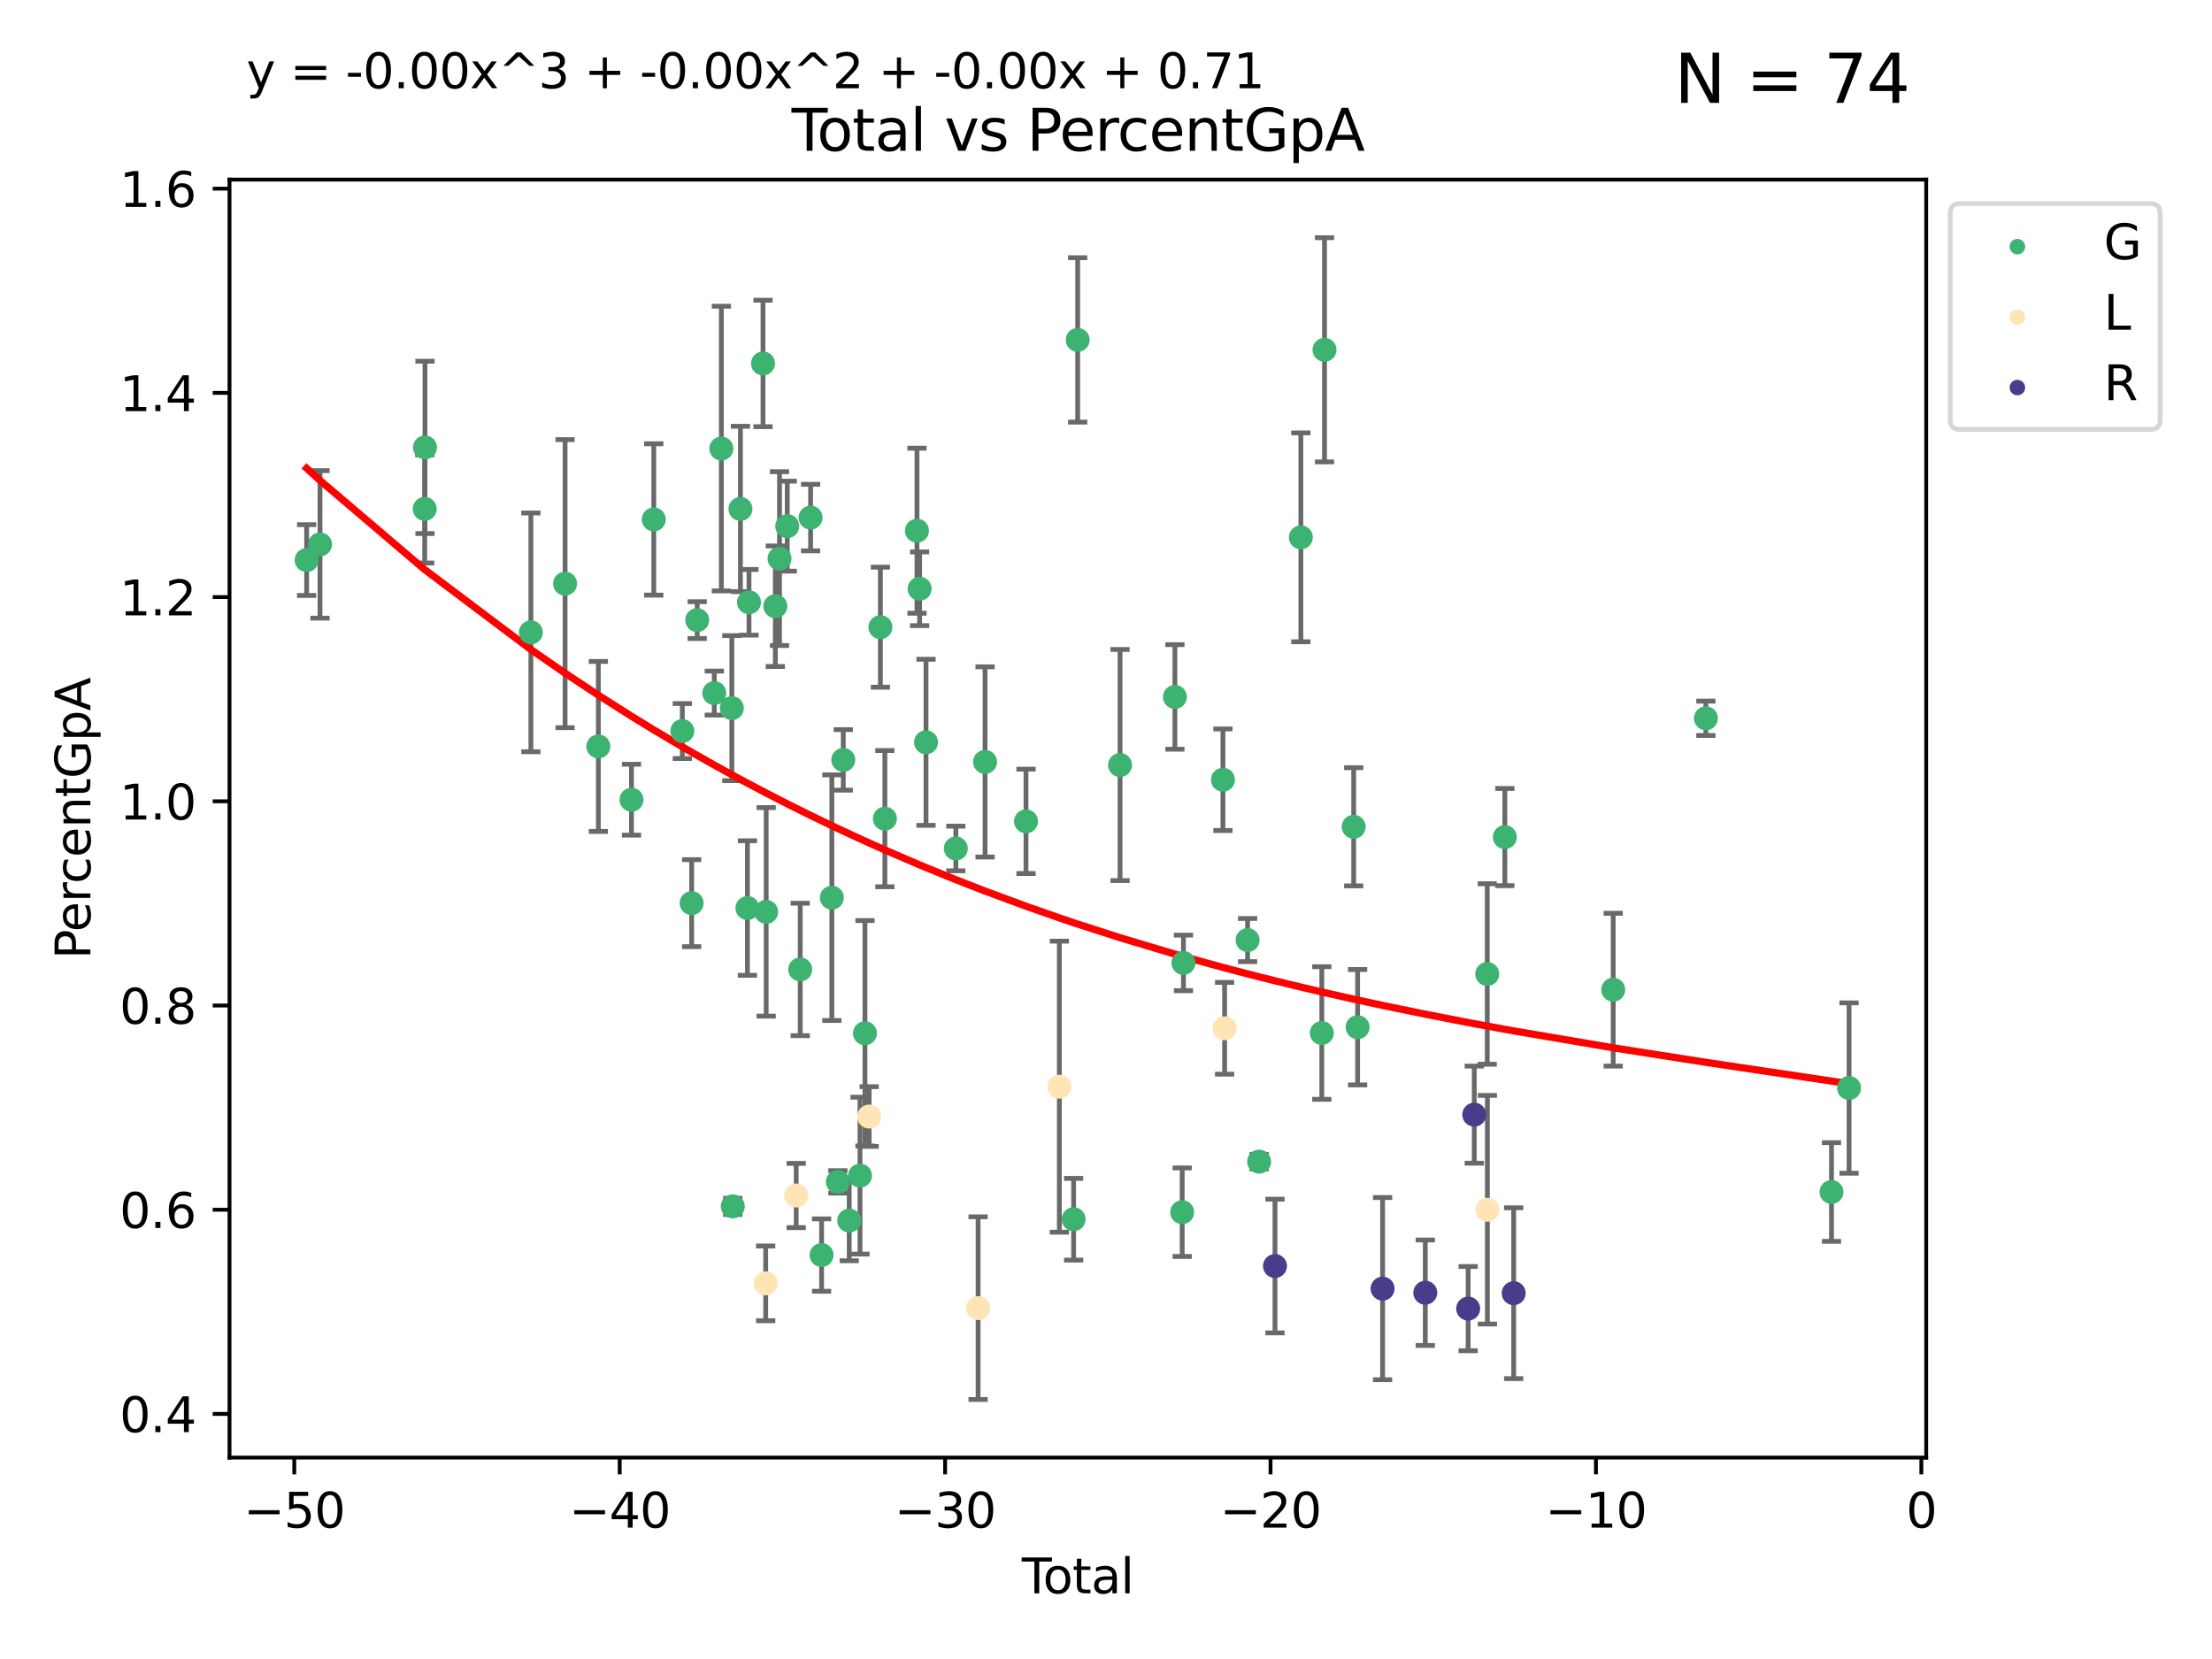 <?xml version="1.0" encoding="utf-8" standalone="no"?>
<!DOCTYPE svg PUBLIC "-//W3C//DTD SVG 1.1//EN"
  "http://www.w3.org/Graphics/SVG/1.1/DTD/svg11.dtd">
<svg xmlns:xlink="http://www.w3.org/1999/xlink" width="460.8pt" height="345.6pt" viewBox="0 0 460.8 345.6" xmlns="http://www.w3.org/2000/svg" version="1.1">
 <defs>
  <style type="text/css">*{stroke-linejoin: round; stroke-linecap: butt}</style>
 </defs>
 <g id="figure_1">
  <g id="patch_1">
   <path d="M 0 345.6 
L 460.8 345.6 
L 460.8 0 
L 0 0 
z
" style="fill: #ffffff"/>
  </g>
  <g id="axes_1">
   <g id="patch_2">
    <path d="M 47.81 303.64 
L 401.26 303.64 
L 401.26 37.411 
L 47.81 37.411 
z
" style="fill: #ffffff"/>
   </g>
   <g id="PathCollection_1">
    <defs>
     <path id="ma17eb03ff0" d="M 0 1.118 
C 0.297 1.118 0.581 1 0.791 0.791 
C 1 0.581 1.118 0.297 1.118 0 
C 1.118 -0.297 1 -0.581 0.791 -0.791 
C 0.581 -1 0.297 -1.118 0 -1.118 
C -0.297 -1.118 -0.581 -1 -0.791 -0.791 
C -1 -0.581 -1.118 -0.297 -1.118 0 
C -1.118 0.297 -1 0.581 -0.791 0.791 
C -0.581 1 -0.297 1.118 0 1.118 
z
" style="stroke: #3cb371"/>
    </defs>
    <g clip-path="url(#p2076ce87ac)">
     <use xlink:href="#ma17eb03ff0" x="63.876" y="116.672" style="fill: #3cb371; stroke: #3cb371"/>
     <use xlink:href="#ma17eb03ff0" x="66.665" y="113.407" style="fill: #3cb371; stroke: #3cb371"/>
     <use xlink:href="#ma17eb03ff0" x="88.478" y="106.012" style="fill: #3cb371; stroke: #3cb371"/>
     <use xlink:href="#ma17eb03ff0" x="88.531" y="93.201" style="fill: #3cb371; stroke: #3cb371"/>
     <use xlink:href="#ma17eb03ff0" x="110.593" y="131.736" style="fill: #3cb371; stroke: #3cb371"/>
     <use xlink:href="#ma17eb03ff0" x="117.718" y="121.586" style="fill: #3cb371; stroke: #3cb371"/>
     <use xlink:href="#ma17eb03ff0" x="124.646" y="155.496" style="fill: #3cb371; stroke: #3cb371"/>
     <use xlink:href="#ma17eb03ff0" x="131.553" y="166.594" style="fill: #3cb371; stroke: #3cb371"/>
     <use xlink:href="#ma17eb03ff0" x="136.193" y="108.207" style="fill: #3cb371; stroke: #3cb371"/>
     <use xlink:href="#ma17eb03ff0" x="142.142" y="152.29" style="fill: #3cb371; stroke: #3cb371"/>
     <use xlink:href="#ma17eb03ff0" x="144.083" y="188.141" style="fill: #3cb371; stroke: #3cb371"/>
     <use xlink:href="#ma17eb03ff0" x="145.239" y="129.178" style="fill: #3cb371; stroke: #3cb371"/>
     <use xlink:href="#ma17eb03ff0" x="148.797" y="144.381" style="fill: #3cb371; stroke: #3cb371"/>
     <use xlink:href="#ma17eb03ff0" x="150.273" y="93.445" style="fill: #3cb371; stroke: #3cb371"/>
     <use xlink:href="#ma17eb03ff0" x="152.455" y="147.517" style="fill: #3cb371; stroke: #3cb371"/>
     <use xlink:href="#ma17eb03ff0" x="152.65" y="251.308" style="fill: #3cb371; stroke: #3cb371"/>
     <use xlink:href="#ma17eb03ff0" x="154.246" y="106.02" style="fill: #3cb371; stroke: #3cb371"/>
     <use xlink:href="#ma17eb03ff0" x="155.705" y="189.164" style="fill: #3cb371; stroke: #3cb371"/>
     <use xlink:href="#ma17eb03ff0" x="156.029" y="125.468" style="fill: #3cb371; stroke: #3cb371"/>
     <use xlink:href="#ma17eb03ff0" x="158.95" y="75.712" style="fill: #3cb371; stroke: #3cb371"/>
     <use xlink:href="#ma17eb03ff0" x="159.607" y="189.957" style="fill: #3cb371; stroke: #3cb371"/>
     <use xlink:href="#ma17eb03ff0" x="161.518" y="126.286" style="fill: #3cb371; stroke: #3cb371"/>
     <use xlink:href="#ma17eb03ff0" x="162.387" y="116.363" style="fill: #3cb371; stroke: #3cb371"/>
     <use xlink:href="#ma17eb03ff0" x="163.998" y="109.606" style="fill: #3cb371; stroke: #3cb371"/>
     <use xlink:href="#ma17eb03ff0" x="166.702" y="201.951" style="fill: #3cb371; stroke: #3cb371"/>
     <use xlink:href="#ma17eb03ff0" x="168.862" y="107.823" style="fill: #3cb371; stroke: #3cb371"/>
     <use xlink:href="#ma17eb03ff0" x="171.151" y="261.451" style="fill: #3cb371; stroke: #3cb371"/>
     <use xlink:href="#ma17eb03ff0" x="173.292" y="187.005" style="fill: #3cb371; stroke: #3cb371"/>
     <use xlink:href="#ma17eb03ff0" x="174.543" y="246.206" style="fill: #3cb371; stroke: #3cb371"/>
     <use xlink:href="#ma17eb03ff0" x="175.67" y="158.299" style="fill: #3cb371; stroke: #3cb371"/>
     <use xlink:href="#ma17eb03ff0" x="176.911" y="254.265" style="fill: #3cb371; stroke: #3cb371"/>
     <use xlink:href="#ma17eb03ff0" x="179.153" y="244.907" style="fill: #3cb371; stroke: #3cb371"/>
     <use xlink:href="#ma17eb03ff0" x="180.187" y="215.247" style="fill: #3cb371; stroke: #3cb371"/>
     <use xlink:href="#ma17eb03ff0" x="183.404" y="130.655" style="fill: #3cb371; stroke: #3cb371"/>
     <use xlink:href="#ma17eb03ff0" x="184.337" y="170.541" style="fill: #3cb371; stroke: #3cb371"/>
     <use xlink:href="#ma17eb03ff0" x="191.023" y="110.554" style="fill: #3cb371; stroke: #3cb371"/>
     <use xlink:href="#ma17eb03ff0" x="191.575" y="122.65" style="fill: #3cb371; stroke: #3cb371"/>
     <use xlink:href="#ma17eb03ff0" x="192.907" y="154.635" style="fill: #3cb371; stroke: #3cb371"/>
     <use xlink:href="#ma17eb03ff0" x="199.116" y="176.756" style="fill: #3cb371; stroke: #3cb371"/>
     <use xlink:href="#ma17eb03ff0" x="205.207" y="158.722" style="fill: #3cb371; stroke: #3cb371"/>
     <use xlink:href="#ma17eb03ff0" x="213.738" y="171.102" style="fill: #3cb371; stroke: #3cb371"/>
     <use xlink:href="#ma17eb03ff0" x="223.654" y="253.988" style="fill: #3cb371; stroke: #3cb371"/>
     <use xlink:href="#ma17eb03ff0" x="224.502" y="70.81" style="fill: #3cb371; stroke: #3cb371"/>
     <use xlink:href="#ma17eb03ff0" x="233.326" y="159.369" style="fill: #3cb371; stroke: #3cb371"/>
     <use xlink:href="#ma17eb03ff0" x="244.755" y="145.181" style="fill: #3cb371; stroke: #3cb371"/>
     <use xlink:href="#ma17eb03ff0" x="246.27" y="252.522" style="fill: #3cb371; stroke: #3cb371"/>
     <use xlink:href="#ma17eb03ff0" x="246.534" y="200.592" style="fill: #3cb371; stroke: #3cb371"/>
     <use xlink:href="#ma17eb03ff0" x="254.76" y="162.432" style="fill: #3cb371; stroke: #3cb371"/>
     <use xlink:href="#ma17eb03ff0" x="259.895" y="195.835" style="fill: #3cb371; stroke: #3cb371"/>
     <use xlink:href="#ma17eb03ff0" x="262.303" y="241.994" style="fill: #3cb371; stroke: #3cb371"/>
     <use xlink:href="#ma17eb03ff0" x="270.994" y="111.933" style="fill: #3cb371; stroke: #3cb371"/>
     <use xlink:href="#ma17eb03ff0" x="275.356" y="215.194" style="fill: #3cb371; stroke: #3cb371"/>
     <use xlink:href="#ma17eb03ff0" x="275.922" y="72.868" style="fill: #3cb371; stroke: #3cb371"/>
     <use xlink:href="#ma17eb03ff0" x="282" y="172.233" style="fill: #3cb371; stroke: #3cb371"/>
     <use xlink:href="#ma17eb03ff0" x="282.815" y="213.985" style="fill: #3cb371; stroke: #3cb371"/>
     <use xlink:href="#ma17eb03ff0" x="309.82" y="202.898" style="fill: #3cb371; stroke: #3cb371"/>
     <use xlink:href="#ma17eb03ff0" x="313.487" y="174.378" style="fill: #3cb371; stroke: #3cb371"/>
     <use xlink:href="#ma17eb03ff0" x="336.06" y="206.173" style="fill: #3cb371; stroke: #3cb371"/>
     <use xlink:href="#ma17eb03ff0" x="355.369" y="149.636" style="fill: #3cb371; stroke: #3cb371"/>
     <use xlink:href="#ma17eb03ff0" x="381.535" y="248.315" style="fill: #3cb371; stroke: #3cb371"/>
     <use xlink:href="#ma17eb03ff0" x="385.194" y="226.655" style="fill: #3cb371; stroke: #3cb371"/>
    </g>
   </g>
   <g id="PathCollection_2">
    <defs>
     <path id="m25b60c95a3" d="M 0 1.118 
C 0.297 1.118 0.581 1 0.791 0.791 
C 1 0.581 1.118 0.297 1.118 0 
C 1.118 -0.297 1 -0.581 0.791 -0.791 
C 0.581 -1 0.297 -1.118 0 -1.118 
C -0.297 -1.118 -0.581 -1 -0.791 -0.791 
C -1 -0.581 -1.118 -0.297 -1.118 0 
C -1.118 0.297 -1 0.581 -0.791 0.791 
C -0.581 1 -0.297 1.118 0 1.118 
z
" style="stroke: #ffe4b5"/>
    </defs>
    <g clip-path="url(#p2076ce87ac)">
     <use xlink:href="#m25b60c95a3" x="159.508" y="267.342" style="fill: #ffe4b5; stroke: #ffe4b5"/>
     <use xlink:href="#m25b60c95a3" x="165.86" y="249.047" style="fill: #ffe4b5; stroke: #ffe4b5"/>
     <use xlink:href="#m25b60c95a3" x="181.061" y="232.596" style="fill: #ffe4b5; stroke: #ffe4b5"/>
     <use xlink:href="#m25b60c95a3" x="203.758" y="272.511" style="fill: #ffe4b5; stroke: #ffe4b5"/>
     <use xlink:href="#m25b60c95a3" x="220.682" y="226.375" style="fill: #ffe4b5; stroke: #ffe4b5"/>
     <use xlink:href="#m25b60c95a3" x="255.109" y="214.211" style="fill: #ffe4b5; stroke: #ffe4b5"/>
     <use xlink:href="#m25b60c95a3" x="309.85" y="252.006" style="fill: #ffe4b5; stroke: #ffe4b5"/>
    </g>
   </g>
   <g id="PathCollection_3">
    <defs>
     <path id="mb3d4bf1661" d="M 0 1.118 
C 0.297 1.118 0.581 1 0.791 0.791 
C 1 0.581 1.118 0.297 1.118 0 
C 1.118 -0.297 1 -0.581 0.791 -0.791 
C 0.581 -1 0.297 -1.118 0 -1.118 
C -0.297 -1.118 -0.581 -1 -0.791 -0.791 
C -1 -0.581 -1.118 -0.297 -1.118 0 
C -1.118 0.297 -1 0.581 -0.791 0.791 
C -0.581 1 -0.297 1.118 0 1.118 
z
" style="stroke: #483d8b"/>
    </defs>
    <g clip-path="url(#p2076ce87ac)">
     <use xlink:href="#mb3d4bf1661" x="265.603" y="263.738" style="fill: #483d8b; stroke: #483d8b"/>
     <use xlink:href="#mb3d4bf1661" x="288.019" y="268.449" style="fill: #483d8b; stroke: #483d8b"/>
     <use xlink:href="#mb3d4bf1661" x="296.914" y="269.297" style="fill: #483d8b; stroke: #483d8b"/>
     <use xlink:href="#mb3d4bf1661" x="305.846" y="272.606" style="fill: #483d8b; stroke: #483d8b"/>
     <use xlink:href="#mb3d4bf1661" x="307.117" y="232.202" style="fill: #483d8b; stroke: #483d8b"/>
     <use xlink:href="#mb3d4bf1661" x="315.326" y="269.396" style="fill: #483d8b; stroke: #483d8b"/>
    </g>
   </g>
   <g id="matplotlib.axis_1">
    <g id="xtick_1">
     <g id="line2d_1">
      <defs>
       <path id="m5d7053bc9a" d="M 0 0 
L 0 3.5 
" style="stroke: #000000; stroke-width: 0.8"/>
      </defs>
      <g>
       <use xlink:href="#m5d7053bc9a" x="61.302" y="303.64" style="stroke: #000000; stroke-width: 0.8"/>
      </g>
     </g>
     <g id="text_1">
      <!-- −50 -->
      <g transform="translate(50.75 318.238)scale(0.1 -0.1)">
       <defs>
        <path id="DejaVuSans-2212" d="M 678 2272 
L 4684 2272 
L 4684 1741 
L 678 1741 
L 678 2272 
z
" transform="scale(0.016)"/>
        <path id="DejaVuSans-35" d="M 691 4666 
L 3169 4666 
L 3169 4134 
L 1269 4134 
L 1269 2991 
Q 1406 3038 1543 3061 
Q 1681 3084 1819 3084 
Q 2600 3084 3056 2656 
Q 3513 2228 3513 1497 
Q 3513 744 3044 326 
Q 2575 -91 1722 -91 
Q 1428 -91 1123 -41 
Q 819 9 494 109 
L 494 744 
Q 775 591 1075 516 
Q 1375 441 1709 441 
Q 2250 441 2565 725 
Q 2881 1009 2881 1497 
Q 2881 1984 2565 2268 
Q 2250 2553 1709 2553 
Q 1456 2553 1204 2497 
Q 953 2441 691 2322 
L 691 4666 
z
" transform="scale(0.016)"/>
        <path id="DejaVuSans-30" d="M 2034 4250 
Q 1547 4250 1301 3770 
Q 1056 3291 1056 2328 
Q 1056 1369 1301 889 
Q 1547 409 2034 409 
Q 2525 409 2770 889 
Q 3016 1369 3016 2328 
Q 3016 3291 2770 3770 
Q 2525 4250 2034 4250 
z
M 2034 4750 
Q 2819 4750 3233 4129 
Q 3647 3509 3647 2328 
Q 3647 1150 3233 529 
Q 2819 -91 2034 -91 
Q 1250 -91 836 529 
Q 422 1150 422 2328 
Q 422 3509 836 4129 
Q 1250 4750 2034 4750 
z
" transform="scale(0.016)"/>
       </defs>
       <use xlink:href="#DejaVuSans-2212"/>
       <use xlink:href="#DejaVuSans-35" x="83.789"/>
       <use xlink:href="#DejaVuSans-30" x="147.412"/>
      </g>
     </g>
    </g>
    <g id="xtick_2">
     <g id="line2d_2">
      <g>
       <use xlink:href="#m5d7053bc9a" x="129.092" y="303.64" style="stroke: #000000; stroke-width: 0.8"/>
      </g>
     </g>
     <g id="text_2">
      <!-- −40 -->
      <g transform="translate(118.54 318.238)scale(0.1 -0.1)">
       <defs>
        <path id="DejaVuSans-34" d="M 2419 4116 
L 825 1625 
L 2419 1625 
L 2419 4116 
z
M 2253 4666 
L 3047 4666 
L 3047 1625 
L 3713 1625 
L 3713 1100 
L 3047 1100 
L 3047 0 
L 2419 0 
L 2419 1100 
L 313 1100 
L 313 1709 
L 2253 4666 
z
" transform="scale(0.016)"/>
       </defs>
       <use xlink:href="#DejaVuSans-2212"/>
       <use xlink:href="#DejaVuSans-34" x="83.789"/>
       <use xlink:href="#DejaVuSans-30" x="147.412"/>
      </g>
     </g>
    </g>
    <g id="xtick_3">
     <g id="line2d_3">
      <g>
       <use xlink:href="#m5d7053bc9a" x="196.882" y="303.64" style="stroke: #000000; stroke-width: 0.8"/>
      </g>
     </g>
     <g id="text_3">
      <!-- −30 -->
      <g transform="translate(186.33 318.238)scale(0.1 -0.1)">
       <defs>
        <path id="DejaVuSans-33" d="M 2597 2516 
Q 3050 2419 3304 2112 
Q 3559 1806 3559 1356 
Q 3559 666 3084 287 
Q 2609 -91 1734 -91 
Q 1441 -91 1130 -33 
Q 819 25 488 141 
L 488 750 
Q 750 597 1062 519 
Q 1375 441 1716 441 
Q 2309 441 2620 675 
Q 2931 909 2931 1356 
Q 2931 1769 2642 2001 
Q 2353 2234 1838 2234 
L 1294 2234 
L 1294 2753 
L 1863 2753 
Q 2328 2753 2575 2939 
Q 2822 3125 2822 3475 
Q 2822 3834 2567 4026 
Q 2313 4219 1838 4219 
Q 1578 4219 1281 4162 
Q 984 4106 628 3988 
L 628 4550 
Q 988 4650 1302 4700 
Q 1616 4750 1894 4750 
Q 2613 4750 3031 4423 
Q 3450 4097 3450 3541 
Q 3450 3153 3228 2886 
Q 3006 2619 2597 2516 
z
" transform="scale(0.016)"/>
       </defs>
       <use xlink:href="#DejaVuSans-2212"/>
       <use xlink:href="#DejaVuSans-33" x="83.789"/>
       <use xlink:href="#DejaVuSans-30" x="147.412"/>
      </g>
     </g>
    </g>
    <g id="xtick_4">
     <g id="line2d_4">
      <g>
       <use xlink:href="#m5d7053bc9a" x="264.673" y="303.64" style="stroke: #000000; stroke-width: 0.8"/>
      </g>
     </g>
     <g id="text_4">
      <!-- −20 -->
      <g transform="translate(254.12 318.238)scale(0.1 -0.1)">
       <defs>
        <path id="DejaVuSans-32" d="M 1228 531 
L 3431 531 
L 3431 0 
L 469 0 
L 469 531 
Q 828 903 1448 1529 
Q 2069 2156 2228 2338 
Q 2531 2678 2651 2914 
Q 2772 3150 2772 3378 
Q 2772 3750 2511 3984 
Q 2250 4219 1831 4219 
Q 1534 4219 1204 4116 
Q 875 4013 500 3803 
L 500 4441 
Q 881 4594 1212 4672 
Q 1544 4750 1819 4750 
Q 2544 4750 2975 4387 
Q 3406 4025 3406 3419 
Q 3406 3131 3298 2873 
Q 3191 2616 2906 2266 
Q 2828 2175 2409 1742 
Q 1991 1309 1228 531 
z
" transform="scale(0.016)"/>
       </defs>
       <use xlink:href="#DejaVuSans-2212"/>
       <use xlink:href="#DejaVuSans-32" x="83.789"/>
       <use xlink:href="#DejaVuSans-30" x="147.412"/>
      </g>
     </g>
    </g>
    <g id="xtick_5">
     <g id="line2d_5">
      <g>
       <use xlink:href="#m5d7053bc9a" x="332.463" y="303.64" style="stroke: #000000; stroke-width: 0.8"/>
      </g>
     </g>
     <g id="text_5">
      <!-- −10 -->
      <g transform="translate(321.911 318.238)scale(0.1 -0.1)">
       <defs>
        <path id="DejaVuSans-31" d="M 794 531 
L 1825 531 
L 1825 4091 
L 703 3866 
L 703 4441 
L 1819 4666 
L 2450 4666 
L 2450 531 
L 3481 531 
L 3481 0 
L 794 0 
L 794 531 
z
" transform="scale(0.016)"/>
       </defs>
       <use xlink:href="#DejaVuSans-2212"/>
       <use xlink:href="#DejaVuSans-31" x="83.789"/>
       <use xlink:href="#DejaVuSans-30" x="147.412"/>
      </g>
     </g>
    </g>
    <g id="xtick_6">
     <g id="line2d_6">
      <g>
       <use xlink:href="#m5d7053bc9a" x="400.253" y="303.64" style="stroke: #000000; stroke-width: 0.8"/>
      </g>
     </g>
     <g id="text_6">
      <!-- 0 -->
      <g transform="translate(397.072 318.238)scale(0.1 -0.1)">
       <use xlink:href="#DejaVuSans-30"/>
      </g>
     </g>
    </g>
    <g id="text_7">
     <!-- Total -->
     <g transform="translate(212.858 331.917)scale(0.1 -0.1)">
      <defs>
       <path id="DejaVuSans-54" d="M -19 4666 
L 3928 4666 
L 3928 4134 
L 2272 4134 
L 2272 0 
L 1638 0 
L 1638 4134 
L -19 4134 
L -19 4666 
z
" transform="scale(0.016)"/>
       <path id="DejaVuSans-6f" d="M 1959 3097 
Q 1497 3097 1228 2736 
Q 959 2375 959 1747 
Q 959 1119 1226 758 
Q 1494 397 1959 397 
Q 2419 397 2687 759 
Q 2956 1122 2956 1747 
Q 2956 2369 2687 2733 
Q 2419 3097 1959 3097 
z
M 1959 3584 
Q 2709 3584 3137 3096 
Q 3566 2609 3566 1747 
Q 3566 888 3137 398 
Q 2709 -91 1959 -91 
Q 1206 -91 779 398 
Q 353 888 353 1747 
Q 353 2609 779 3096 
Q 1206 3584 1959 3584 
z
" transform="scale(0.016)"/>
       <path id="DejaVuSans-74" d="M 1172 4494 
L 1172 3500 
L 2356 3500 
L 2356 3053 
L 1172 3053 
L 1172 1153 
Q 1172 725 1289 603 
Q 1406 481 1766 481 
L 2356 481 
L 2356 0 
L 1766 0 
Q 1100 0 847 248 
Q 594 497 594 1153 
L 594 3053 
L 172 3053 
L 172 3500 
L 594 3500 
L 594 4494 
L 1172 4494 
z
" transform="scale(0.016)"/>
       <path id="DejaVuSans-61" d="M 2194 1759 
Q 1497 1759 1228 1600 
Q 959 1441 959 1056 
Q 959 750 1161 570 
Q 1363 391 1709 391 
Q 2188 391 2477 730 
Q 2766 1069 2766 1631 
L 2766 1759 
L 2194 1759 
z
M 3341 1997 
L 3341 0 
L 2766 0 
L 2766 531 
Q 2569 213 2275 61 
Q 1981 -91 1556 -91 
Q 1019 -91 701 211 
Q 384 513 384 1019 
Q 384 1609 779 1909 
Q 1175 2209 1959 2209 
L 2766 2209 
L 2766 2266 
Q 2766 2663 2505 2880 
Q 2244 3097 1772 3097 
Q 1472 3097 1187 3025 
Q 903 2953 641 2809 
L 641 3341 
Q 956 3463 1253 3523 
Q 1550 3584 1831 3584 
Q 2591 3584 2966 3190 
Q 3341 2797 3341 1997 
z
" transform="scale(0.016)"/>
       <path id="DejaVuSans-6c" d="M 603 4863 
L 1178 4863 
L 1178 0 
L 603 0 
L 603 4863 
z
" transform="scale(0.016)"/>
      </defs>
      <use xlink:href="#DejaVuSans-54"/>
      <use xlink:href="#DejaVuSans-6f" x="44.084"/>
      <use xlink:href="#DejaVuSans-74" x="105.266"/>
      <use xlink:href="#DejaVuSans-61" x="144.475"/>
      <use xlink:href="#DejaVuSans-6c" x="205.754"/>
     </g>
    </g>
   </g>
   <g id="matplotlib.axis_2">
    <g id="ytick_1">
     <g id="line2d_7">
      <defs>
       <path id="med0432e308" d="M 0 0 
L -3.5 0 
" style="stroke: #000000; stroke-width: 0.8"/>
      </defs>
      <g>
       <use xlink:href="#med0432e308" x="47.81" y="294.544" style="stroke: #000000; stroke-width: 0.8"/>
      </g>
     </g>
     <g id="text_8">
      <!-- 0.4 -->
      <g transform="translate(24.907 298.343)scale(0.1 -0.1)">
       <defs>
        <path id="DejaVuSans-2e" d="M 684 794 
L 1344 794 
L 1344 0 
L 684 0 
L 684 794 
z
" transform="scale(0.016)"/>
       </defs>
       <use xlink:href="#DejaVuSans-30"/>
       <use xlink:href="#DejaVuSans-2e" x="63.623"/>
       <use xlink:href="#DejaVuSans-34" x="95.41"/>
      </g>
     </g>
    </g>
    <g id="ytick_2">
     <g id="line2d_8">
      <g>
       <use xlink:href="#med0432e308" x="47.81" y="252.004" style="stroke: #000000; stroke-width: 0.8"/>
      </g>
     </g>
     <g id="text_9">
      <!-- 0.6 -->
      <g transform="translate(24.907 255.803)scale(0.1 -0.1)">
       <defs>
        <path id="DejaVuSans-36" d="M 2113 2584 
Q 1688 2584 1439 2293 
Q 1191 2003 1191 1497 
Q 1191 994 1439 701 
Q 1688 409 2113 409 
Q 2538 409 2786 701 
Q 3034 994 3034 1497 
Q 3034 2003 2786 2293 
Q 2538 2584 2113 2584 
z
M 3366 4563 
L 3366 3988 
Q 3128 4100 2886 4159 
Q 2644 4219 2406 4219 
Q 1781 4219 1451 3797 
Q 1122 3375 1075 2522 
Q 1259 2794 1537 2939 
Q 1816 3084 2150 3084 
Q 2853 3084 3261 2657 
Q 3669 2231 3669 1497 
Q 3669 778 3244 343 
Q 2819 -91 2113 -91 
Q 1303 -91 875 529 
Q 447 1150 447 2328 
Q 447 3434 972 4092 
Q 1497 4750 2381 4750 
Q 2619 4750 2861 4703 
Q 3103 4656 3366 4563 
z
" transform="scale(0.016)"/>
       </defs>
       <use xlink:href="#DejaVuSans-30"/>
       <use xlink:href="#DejaVuSans-2e" x="63.623"/>
       <use xlink:href="#DejaVuSans-36" x="95.41"/>
      </g>
     </g>
    </g>
    <g id="ytick_3">
     <g id="line2d_9">
      <g>
       <use xlink:href="#med0432e308" x="47.81" y="209.463" style="stroke: #000000; stroke-width: 0.8"/>
      </g>
     </g>
     <g id="text_10">
      <!-- 0.8 -->
      <g transform="translate(24.907 213.263)scale(0.1 -0.1)">
       <defs>
        <path id="DejaVuSans-38" d="M 2034 2216 
Q 1584 2216 1326 1975 
Q 1069 1734 1069 1313 
Q 1069 891 1326 650 
Q 1584 409 2034 409 
Q 2484 409 2743 651 
Q 3003 894 3003 1313 
Q 3003 1734 2745 1975 
Q 2488 2216 2034 2216 
z
M 1403 2484 
Q 997 2584 770 2862 
Q 544 3141 544 3541 
Q 544 4100 942 4425 
Q 1341 4750 2034 4750 
Q 2731 4750 3128 4425 
Q 3525 4100 3525 3541 
Q 3525 3141 3298 2862 
Q 3072 2584 2669 2484 
Q 3125 2378 3379 2068 
Q 3634 1759 3634 1313 
Q 3634 634 3220 271 
Q 2806 -91 2034 -91 
Q 1263 -91 848 271 
Q 434 634 434 1313 
Q 434 1759 690 2068 
Q 947 2378 1403 2484 
z
M 1172 3481 
Q 1172 3119 1398 2916 
Q 1625 2713 2034 2713 
Q 2441 2713 2670 2916 
Q 2900 3119 2900 3481 
Q 2900 3844 2670 4047 
Q 2441 4250 2034 4250 
Q 1625 4250 1398 4047 
Q 1172 3844 1172 3481 
z
" transform="scale(0.016)"/>
       </defs>
       <use xlink:href="#DejaVuSans-30"/>
       <use xlink:href="#DejaVuSans-2e" x="63.623"/>
       <use xlink:href="#DejaVuSans-38" x="95.41"/>
      </g>
     </g>
    </g>
    <g id="ytick_4">
     <g id="line2d_10">
      <g>
       <use xlink:href="#med0432e308" x="47.81" y="166.923" style="stroke: #000000; stroke-width: 0.8"/>
      </g>
     </g>
     <g id="text_11">
      <!-- 1.0 -->
      <g transform="translate(24.907 170.722)scale(0.1 -0.1)">
       <use xlink:href="#DejaVuSans-31"/>
       <use xlink:href="#DejaVuSans-2e" x="63.623"/>
       <use xlink:href="#DejaVuSans-30" x="95.41"/>
      </g>
     </g>
    </g>
    <g id="ytick_5">
     <g id="line2d_11">
      <g>
       <use xlink:href="#med0432e308" x="47.81" y="124.383" style="stroke: #000000; stroke-width: 0.8"/>
      </g>
     </g>
     <g id="text_12">
      <!-- 1.2 -->
      <g transform="translate(24.907 128.182)scale(0.1 -0.1)">
       <use xlink:href="#DejaVuSans-31"/>
       <use xlink:href="#DejaVuSans-2e" x="63.623"/>
       <use xlink:href="#DejaVuSans-32" x="95.41"/>
      </g>
     </g>
    </g>
    <g id="ytick_6">
     <g id="line2d_12">
      <g>
       <use xlink:href="#med0432e308" x="47.81" y="81.843" style="stroke: #000000; stroke-width: 0.8"/>
      </g>
     </g>
     <g id="text_13">
      <!-- 1.4 -->
      <g transform="translate(24.907 85.642)scale(0.1 -0.1)">
       <use xlink:href="#DejaVuSans-31"/>
       <use xlink:href="#DejaVuSans-2e" x="63.623"/>
       <use xlink:href="#DejaVuSans-34" x="95.41"/>
      </g>
     </g>
    </g>
    <g id="ytick_7">
     <g id="line2d_13">
      <g>
       <use xlink:href="#med0432e308" x="47.81" y="39.303" style="stroke: #000000; stroke-width: 0.8"/>
      </g>
     </g>
     <g id="text_14">
      <!-- 1.6 -->
      <g transform="translate(24.907 43.102)scale(0.1 -0.1)">
       <use xlink:href="#DejaVuSans-31"/>
       <use xlink:href="#DejaVuSans-2e" x="63.623"/>
       <use xlink:href="#DejaVuSans-36" x="95.41"/>
      </g>
     </g>
    </g>
    <g id="text_15">
     <!-- PercentGpA -->
     <g transform="translate(18.827 199.802)rotate(-90)scale(0.1 -0.1)">
      <defs>
       <path id="DejaVuSans-50" d="M 1259 4147 
L 1259 2394 
L 2053 2394 
Q 2494 2394 2734 2622 
Q 2975 2850 2975 3272 
Q 2975 3691 2734 3919 
Q 2494 4147 2053 4147 
L 1259 4147 
z
M 628 4666 
L 2053 4666 
Q 2838 4666 3239 4311 
Q 3641 3956 3641 3272 
Q 3641 2581 3239 2228 
Q 2838 1875 2053 1875 
L 1259 1875 
L 1259 0 
L 628 0 
L 628 4666 
z
" transform="scale(0.016)"/>
       <path id="DejaVuSans-65" d="M 3597 1894 
L 3597 1613 
L 953 1613 
Q 991 1019 1311 708 
Q 1631 397 2203 397 
Q 2534 397 2845 478 
Q 3156 559 3463 722 
L 3463 178 
Q 3153 47 2828 -22 
Q 2503 -91 2169 -91 
Q 1331 -91 842 396 
Q 353 884 353 1716 
Q 353 2575 817 3079 
Q 1281 3584 2069 3584 
Q 2775 3584 3186 3129 
Q 3597 2675 3597 1894 
z
M 3022 2063 
Q 3016 2534 2758 2815 
Q 2500 3097 2075 3097 
Q 1594 3097 1305 2825 
Q 1016 2553 972 2059 
L 3022 2063 
z
" transform="scale(0.016)"/>
       <path id="DejaVuSans-72" d="M 2631 2963 
Q 2534 3019 2420 3045 
Q 2306 3072 2169 3072 
Q 1681 3072 1420 2755 
Q 1159 2438 1159 1844 
L 1159 0 
L 581 0 
L 581 3500 
L 1159 3500 
L 1159 2956 
Q 1341 3275 1631 3429 
Q 1922 3584 2338 3584 
Q 2397 3584 2469 3576 
Q 2541 3569 2628 3553 
L 2631 2963 
z
" transform="scale(0.016)"/>
       <path id="DejaVuSans-63" d="M 3122 3366 
L 3122 2828 
Q 2878 2963 2633 3030 
Q 2388 3097 2138 3097 
Q 1578 3097 1268 2742 
Q 959 2388 959 1747 
Q 959 1106 1268 751 
Q 1578 397 2138 397 
Q 2388 397 2633 464 
Q 2878 531 3122 666 
L 3122 134 
Q 2881 22 2623 -34 
Q 2366 -91 2075 -91 
Q 1284 -91 818 406 
Q 353 903 353 1747 
Q 353 2603 823 3093 
Q 1294 3584 2113 3584 
Q 2378 3584 2631 3529 
Q 2884 3475 3122 3366 
z
" transform="scale(0.016)"/>
       <path id="DejaVuSans-6e" d="M 3513 2113 
L 3513 0 
L 2938 0 
L 2938 2094 
Q 2938 2591 2744 2837 
Q 2550 3084 2163 3084 
Q 1697 3084 1428 2787 
Q 1159 2491 1159 1978 
L 1159 0 
L 581 0 
L 581 3500 
L 1159 3500 
L 1159 2956 
Q 1366 3272 1645 3428 
Q 1925 3584 2291 3584 
Q 2894 3584 3203 3211 
Q 3513 2838 3513 2113 
z
" transform="scale(0.016)"/>
       <path id="DejaVuSans-47" d="M 3809 666 
L 3809 1919 
L 2778 1919 
L 2778 2438 
L 4434 2438 
L 4434 434 
Q 4069 175 3628 42 
Q 3188 -91 2688 -91 
Q 1594 -91 976 548 
Q 359 1188 359 2328 
Q 359 3472 976 4111 
Q 1594 4750 2688 4750 
Q 3144 4750 3555 4637 
Q 3966 4525 4313 4306 
L 4313 3634 
Q 3963 3931 3569 4081 
Q 3175 4231 2741 4231 
Q 1884 4231 1454 3753 
Q 1025 3275 1025 2328 
Q 1025 1384 1454 906 
Q 1884 428 2741 428 
Q 3075 428 3337 486 
Q 3600 544 3809 666 
z
" transform="scale(0.016)"/>
       <path id="DejaVuSans-70" d="M 1159 525 
L 1159 -1331 
L 581 -1331 
L 581 3500 
L 1159 3500 
L 1159 2969 
Q 1341 3281 1617 3432 
Q 1894 3584 2278 3584 
Q 2916 3584 3314 3078 
Q 3713 2572 3713 1747 
Q 3713 922 3314 415 
Q 2916 -91 2278 -91 
Q 1894 -91 1617 61 
Q 1341 213 1159 525 
z
M 3116 1747 
Q 3116 2381 2855 2742 
Q 2594 3103 2138 3103 
Q 1681 3103 1420 2742 
Q 1159 2381 1159 1747 
Q 1159 1113 1420 752 
Q 1681 391 2138 391 
Q 2594 391 2855 752 
Q 3116 1113 3116 1747 
z
" transform="scale(0.016)"/>
       <path id="DejaVuSans-41" d="M 2188 4044 
L 1331 1722 
L 3047 1722 
L 2188 4044 
z
M 1831 4666 
L 2547 4666 
L 4325 0 
L 3669 0 
L 3244 1197 
L 1141 1197 
L 716 0 
L 50 0 
L 1831 4666 
z
" transform="scale(0.016)"/>
      </defs>
      <use xlink:href="#DejaVuSans-50"/>
      <use xlink:href="#DejaVuSans-65" x="56.678"/>
      <use xlink:href="#DejaVuSans-72" x="118.201"/>
      <use xlink:href="#DejaVuSans-63" x="157.064"/>
      <use xlink:href="#DejaVuSans-65" x="212.045"/>
      <use xlink:href="#DejaVuSans-6e" x="273.568"/>
      <use xlink:href="#DejaVuSans-74" x="336.947"/>
      <use xlink:href="#DejaVuSans-47" x="376.156"/>
      <use xlink:href="#DejaVuSans-70" x="453.646"/>
      <use xlink:href="#DejaVuSans-41" x="517.123"/>
     </g>
    </g>
   </g>
   <g id="LineCollection_1">
    <path d="M 63.876 124.048 
L 63.876 109.295 
" clip-path="url(#p2076ce87ac)" style="fill: none; stroke: #696969"/>
    <path d="M 66.665 128.774 
L 66.665 98.039 
" clip-path="url(#p2076ce87ac)" style="fill: none; stroke: #696969"/>
    <path d="M 88.478 117.279 
L 88.478 94.744 
" clip-path="url(#p2076ce87ac)" style="fill: none; stroke: #696969"/>
    <path d="M 88.531 111.155 
L 88.531 75.247 
" clip-path="url(#p2076ce87ac)" style="fill: none; stroke: #696969"/>
    <path d="M 110.593 156.608 
L 110.593 106.864 
" clip-path="url(#p2076ce87ac)" style="fill: none; stroke: #696969"/>
    <path d="M 117.718 151.587 
L 117.718 91.584 
" clip-path="url(#p2076ce87ac)" style="fill: none; stroke: #696969"/>
    <path d="M 124.646 173.2 
L 124.646 137.791 
" clip-path="url(#p2076ce87ac)" style="fill: none; stroke: #696969"/>
    <path d="M 131.553 173.978 
L 131.553 159.211 
" clip-path="url(#p2076ce87ac)" style="fill: none; stroke: #696969"/>
    <path d="M 136.193 123.973 
L 136.193 92.441 
" clip-path="url(#p2076ce87ac)" style="fill: none; stroke: #696969"/>
    <path d="M 142.142 158.014 
L 142.142 146.567 
" clip-path="url(#p2076ce87ac)" style="fill: none; stroke: #696969"/>
    <path d="M 144.083 197.205 
L 144.083 179.078 
" clip-path="url(#p2076ce87ac)" style="fill: none; stroke: #696969"/>
    <path d="M 145.239 133.017 
L 145.239 125.34 
" clip-path="url(#p2076ce87ac)" style="fill: none; stroke: #696969"/>
    <path d="M 148.797 148.963 
L 148.797 139.799 
" clip-path="url(#p2076ce87ac)" style="fill: none; stroke: #696969"/>
    <path d="M 150.273 123.099 
L 150.273 63.791 
" clip-path="url(#p2076ce87ac)" style="fill: none; stroke: #696969"/>
    <path d="M 152.455 162.626 
L 152.455 132.408 
" clip-path="url(#p2076ce87ac)" style="fill: none; stroke: #696969"/>
    <path d="M 152.65 252.997 
L 152.65 249.619 
" clip-path="url(#p2076ce87ac)" style="fill: none; stroke: #696969"/>
    <path d="M 154.246 123.239 
L 154.246 88.801 
" clip-path="url(#p2076ce87ac)" style="fill: none; stroke: #696969"/>
    <path d="M 155.705 203.18 
L 155.705 175.148 
" clip-path="url(#p2076ce87ac)" style="fill: none; stroke: #696969"/>
    <path d="M 156.029 132.307 
L 156.029 118.629 
" clip-path="url(#p2076ce87ac)" style="fill: none; stroke: #696969"/>
    <path d="M 158.95 88.881 
L 158.95 62.542 
" clip-path="url(#p2076ce87ac)" style="fill: none; stroke: #696969"/>
    <path d="M 159.607 211.68 
L 159.607 168.234 
" clip-path="url(#p2076ce87ac)" style="fill: none; stroke: #696969"/>
    <path d="M 161.518 138.842 
L 161.518 113.729 
" clip-path="url(#p2076ce87ac)" style="fill: none; stroke: #696969"/>
    <path d="M 162.387 134.472 
L 162.387 98.254 
" clip-path="url(#p2076ce87ac)" style="fill: none; stroke: #696969"/>
    <path d="M 163.998 118.978 
L 163.998 100.234 
" clip-path="url(#p2076ce87ac)" style="fill: none; stroke: #696969"/>
    <path d="M 166.702 215.743 
L 166.702 188.158 
" clip-path="url(#p2076ce87ac)" style="fill: none; stroke: #696969"/>
    <path d="M 168.862 114.753 
L 168.862 100.894 
" clip-path="url(#p2076ce87ac)" style="fill: none; stroke: #696969"/>
    <path d="M 171.151 268.992 
L 171.151 253.911 
" clip-path="url(#p2076ce87ac)" style="fill: none; stroke: #696969"/>
    <path d="M 173.292 212.59 
L 173.292 161.421 
" clip-path="url(#p2076ce87ac)" style="fill: none; stroke: #696969"/>
    <path d="M 174.543 248.547 
L 174.543 243.866 
" clip-path="url(#p2076ce87ac)" style="fill: none; stroke: #696969"/>
    <path d="M 175.67 164.604 
L 175.67 151.994 
" clip-path="url(#p2076ce87ac)" style="fill: none; stroke: #696969"/>
    <path d="M 176.911 262.64 
L 176.911 245.891 
" clip-path="url(#p2076ce87ac)" style="fill: none; stroke: #696969"/>
    <path d="M 179.153 261.25 
L 179.153 228.563 
" clip-path="url(#p2076ce87ac)" style="fill: none; stroke: #696969"/>
    <path d="M 180.187 238.722 
L 180.187 191.772 
" clip-path="url(#p2076ce87ac)" style="fill: none; stroke: #696969"/>
    <path d="M 183.404 143.155 
L 183.404 118.156 
" clip-path="url(#p2076ce87ac)" style="fill: none; stroke: #696969"/>
    <path d="M 184.337 184.731 
L 184.337 156.352 
" clip-path="url(#p2076ce87ac)" style="fill: none; stroke: #696969"/>
    <path d="M 191.023 127.745 
L 191.023 93.364 
" clip-path="url(#p2076ce87ac)" style="fill: none; stroke: #696969"/>
    <path d="M 191.575 130.329 
L 191.575 114.97 
" clip-path="url(#p2076ce87ac)" style="fill: none; stroke: #696969"/>
    <path d="M 192.907 171.936 
L 192.907 137.335 
" clip-path="url(#p2076ce87ac)" style="fill: none; stroke: #696969"/>
    <path d="M 199.116 181.404 
L 199.116 172.107 
" clip-path="url(#p2076ce87ac)" style="fill: none; stroke: #696969"/>
    <path d="M 205.207 178.533 
L 205.207 138.912 
" clip-path="url(#p2076ce87ac)" style="fill: none; stroke: #696969"/>
    <path d="M 213.738 181.973 
L 213.738 160.231 
" clip-path="url(#p2076ce87ac)" style="fill: none; stroke: #696969"/>
    <path d="M 223.654 262.502 
L 223.654 245.475 
" clip-path="url(#p2076ce87ac)" style="fill: none; stroke: #696969"/>
    <path d="M 224.502 87.933 
L 224.502 53.687 
" clip-path="url(#p2076ce87ac)" style="fill: none; stroke: #696969"/>
    <path d="M 233.326 183.445 
L 233.326 135.293 
" clip-path="url(#p2076ce87ac)" style="fill: none; stroke: #696969"/>
    <path d="M 244.755 156.075 
L 244.755 134.286 
" clip-path="url(#p2076ce87ac)" style="fill: none; stroke: #696969"/>
    <path d="M 246.27 261.748 
L 246.27 243.297 
" clip-path="url(#p2076ce87ac)" style="fill: none; stroke: #696969"/>
    <path d="M 246.534 206.376 
L 246.534 194.807 
" clip-path="url(#p2076ce87ac)" style="fill: none; stroke: #696969"/>
    <path d="M 254.76 173.013 
L 254.76 151.851 
" clip-path="url(#p2076ce87ac)" style="fill: none; stroke: #696969"/>
    <path d="M 259.895 200.324 
L 259.895 191.346 
" clip-path="url(#p2076ce87ac)" style="fill: none; stroke: #696969"/>
    <path d="M 262.303 243.516 
L 262.303 240.472 
" clip-path="url(#p2076ce87ac)" style="fill: none; stroke: #696969"/>
    <path d="M 270.994 133.694 
L 270.994 90.171 
" clip-path="url(#p2076ce87ac)" style="fill: none; stroke: #696969"/>
    <path d="M 275.356 229.002 
L 275.356 201.385 
" clip-path="url(#p2076ce87ac)" style="fill: none; stroke: #696969"/>
    <path d="M 275.922 96.223 
L 275.922 49.513 
" clip-path="url(#p2076ce87ac)" style="fill: none; stroke: #696969"/>
    <path d="M 282 184.543 
L 282 159.923 
" clip-path="url(#p2076ce87ac)" style="fill: none; stroke: #696969"/>
    <path d="M 282.815 226.004 
L 282.815 201.966 
" clip-path="url(#p2076ce87ac)" style="fill: none; stroke: #696969"/>
    <path d="M 309.82 221.698 
L 309.82 184.098 
" clip-path="url(#p2076ce87ac)" style="fill: none; stroke: #696969"/>
    <path d="M 313.487 184.503 
L 313.487 164.254 
" clip-path="url(#p2076ce87ac)" style="fill: none; stroke: #696969"/>
    <path d="M 336.06 222.09 
L 336.06 190.256 
" clip-path="url(#p2076ce87ac)" style="fill: none; stroke: #696969"/>
    <path d="M 355.369 153.215 
L 355.369 146.056 
" clip-path="url(#p2076ce87ac)" style="fill: none; stroke: #696969"/>
    <path d="M 381.535 258.595 
L 381.535 238.035 
" clip-path="url(#p2076ce87ac)" style="fill: none; stroke: #696969"/>
    <path d="M 385.194 244.399 
L 385.194 208.911 
" clip-path="url(#p2076ce87ac)" style="fill: none; stroke: #696969"/>
   </g>
   <g id="line2d_14">
    <defs>
     <path id="m1729050dc0" d="M 2 0 
L -2 -0 
" style="stroke: #696969"/>
    </defs>
    <g clip-path="url(#p2076ce87ac)">
     <use xlink:href="#m1729050dc0" x="63.876" y="124.048" style="fill: #696969; stroke: #696969"/>
     <use xlink:href="#m1729050dc0" x="66.665" y="128.774" style="fill: #696969; stroke: #696969"/>
     <use xlink:href="#m1729050dc0" x="88.478" y="117.279" style="fill: #696969; stroke: #696969"/>
     <use xlink:href="#m1729050dc0" x="88.531" y="111.155" style="fill: #696969; stroke: #696969"/>
     <use xlink:href="#m1729050dc0" x="110.593" y="156.608" style="fill: #696969; stroke: #696969"/>
     <use xlink:href="#m1729050dc0" x="117.718" y="151.587" style="fill: #696969; stroke: #696969"/>
     <use xlink:href="#m1729050dc0" x="124.646" y="173.2" style="fill: #696969; stroke: #696969"/>
     <use xlink:href="#m1729050dc0" x="131.553" y="173.978" style="fill: #696969; stroke: #696969"/>
     <use xlink:href="#m1729050dc0" x="136.193" y="123.973" style="fill: #696969; stroke: #696969"/>
     <use xlink:href="#m1729050dc0" x="142.142" y="158.014" style="fill: #696969; stroke: #696969"/>
     <use xlink:href="#m1729050dc0" x="144.083" y="197.205" style="fill: #696969; stroke: #696969"/>
     <use xlink:href="#m1729050dc0" x="145.239" y="133.017" style="fill: #696969; stroke: #696969"/>
     <use xlink:href="#m1729050dc0" x="148.797" y="148.963" style="fill: #696969; stroke: #696969"/>
     <use xlink:href="#m1729050dc0" x="150.273" y="123.099" style="fill: #696969; stroke: #696969"/>
     <use xlink:href="#m1729050dc0" x="152.455" y="162.626" style="fill: #696969; stroke: #696969"/>
     <use xlink:href="#m1729050dc0" x="152.65" y="252.997" style="fill: #696969; stroke: #696969"/>
     <use xlink:href="#m1729050dc0" x="154.246" y="123.239" style="fill: #696969; stroke: #696969"/>
     <use xlink:href="#m1729050dc0" x="155.705" y="203.18" style="fill: #696969; stroke: #696969"/>
     <use xlink:href="#m1729050dc0" x="156.029" y="132.307" style="fill: #696969; stroke: #696969"/>
     <use xlink:href="#m1729050dc0" x="158.95" y="88.881" style="fill: #696969; stroke: #696969"/>
     <use xlink:href="#m1729050dc0" x="159.607" y="211.68" style="fill: #696969; stroke: #696969"/>
     <use xlink:href="#m1729050dc0" x="161.518" y="138.842" style="fill: #696969; stroke: #696969"/>
     <use xlink:href="#m1729050dc0" x="162.387" y="134.472" style="fill: #696969; stroke: #696969"/>
     <use xlink:href="#m1729050dc0" x="163.998" y="118.978" style="fill: #696969; stroke: #696969"/>
     <use xlink:href="#m1729050dc0" x="166.702" y="215.743" style="fill: #696969; stroke: #696969"/>
     <use xlink:href="#m1729050dc0" x="168.862" y="114.753" style="fill: #696969; stroke: #696969"/>
     <use xlink:href="#m1729050dc0" x="171.151" y="268.992" style="fill: #696969; stroke: #696969"/>
     <use xlink:href="#m1729050dc0" x="173.292" y="212.59" style="fill: #696969; stroke: #696969"/>
     <use xlink:href="#m1729050dc0" x="174.543" y="248.547" style="fill: #696969; stroke: #696969"/>
     <use xlink:href="#m1729050dc0" x="175.67" y="164.604" style="fill: #696969; stroke: #696969"/>
     <use xlink:href="#m1729050dc0" x="176.911" y="262.64" style="fill: #696969; stroke: #696969"/>
     <use xlink:href="#m1729050dc0" x="179.153" y="261.25" style="fill: #696969; stroke: #696969"/>
     <use xlink:href="#m1729050dc0" x="180.187" y="238.722" style="fill: #696969; stroke: #696969"/>
     <use xlink:href="#m1729050dc0" x="183.404" y="143.155" style="fill: #696969; stroke: #696969"/>
     <use xlink:href="#m1729050dc0" x="184.337" y="184.731" style="fill: #696969; stroke: #696969"/>
     <use xlink:href="#m1729050dc0" x="191.023" y="127.745" style="fill: #696969; stroke: #696969"/>
     <use xlink:href="#m1729050dc0" x="191.575" y="130.329" style="fill: #696969; stroke: #696969"/>
     <use xlink:href="#m1729050dc0" x="192.907" y="171.936" style="fill: #696969; stroke: #696969"/>
     <use xlink:href="#m1729050dc0" x="199.116" y="181.404" style="fill: #696969; stroke: #696969"/>
     <use xlink:href="#m1729050dc0" x="205.207" y="178.533" style="fill: #696969; stroke: #696969"/>
     <use xlink:href="#m1729050dc0" x="213.738" y="181.973" style="fill: #696969; stroke: #696969"/>
     <use xlink:href="#m1729050dc0" x="223.654" y="262.502" style="fill: #696969; stroke: #696969"/>
     <use xlink:href="#m1729050dc0" x="224.502" y="87.933" style="fill: #696969; stroke: #696969"/>
     <use xlink:href="#m1729050dc0" x="233.326" y="183.445" style="fill: #696969; stroke: #696969"/>
     <use xlink:href="#m1729050dc0" x="244.755" y="156.075" style="fill: #696969; stroke: #696969"/>
     <use xlink:href="#m1729050dc0" x="246.27" y="261.748" style="fill: #696969; stroke: #696969"/>
     <use xlink:href="#m1729050dc0" x="246.534" y="206.376" style="fill: #696969; stroke: #696969"/>
     <use xlink:href="#m1729050dc0" x="254.76" y="173.013" style="fill: #696969; stroke: #696969"/>
     <use xlink:href="#m1729050dc0" x="259.895" y="200.324" style="fill: #696969; stroke: #696969"/>
     <use xlink:href="#m1729050dc0" x="262.303" y="243.516" style="fill: #696969; stroke: #696969"/>
     <use xlink:href="#m1729050dc0" x="270.994" y="133.694" style="fill: #696969; stroke: #696969"/>
     <use xlink:href="#m1729050dc0" x="275.356" y="229.002" style="fill: #696969; stroke: #696969"/>
     <use xlink:href="#m1729050dc0" x="275.922" y="96.223" style="fill: #696969; stroke: #696969"/>
     <use xlink:href="#m1729050dc0" x="282" y="184.543" style="fill: #696969; stroke: #696969"/>
     <use xlink:href="#m1729050dc0" x="282.815" y="226.004" style="fill: #696969; stroke: #696969"/>
     <use xlink:href="#m1729050dc0" x="309.82" y="221.698" style="fill: #696969; stroke: #696969"/>
     <use xlink:href="#m1729050dc0" x="313.487" y="184.503" style="fill: #696969; stroke: #696969"/>
     <use xlink:href="#m1729050dc0" x="336.06" y="222.09" style="fill: #696969; stroke: #696969"/>
     <use xlink:href="#m1729050dc0" x="355.369" y="153.215" style="fill: #696969; stroke: #696969"/>
     <use xlink:href="#m1729050dc0" x="381.535" y="258.595" style="fill: #696969; stroke: #696969"/>
     <use xlink:href="#m1729050dc0" x="385.194" y="244.399" style="fill: #696969; stroke: #696969"/>
    </g>
   </g>
   <g id="line2d_15">
    <g clip-path="url(#p2076ce87ac)">
     <use xlink:href="#m1729050dc0" x="63.876" y="109.295" style="fill: #696969; stroke: #696969"/>
     <use xlink:href="#m1729050dc0" x="66.665" y="98.039" style="fill: #696969; stroke: #696969"/>
     <use xlink:href="#m1729050dc0" x="88.478" y="94.744" style="fill: #696969; stroke: #696969"/>
     <use xlink:href="#m1729050dc0" x="88.531" y="75.247" style="fill: #696969; stroke: #696969"/>
     <use xlink:href="#m1729050dc0" x="110.593" y="106.864" style="fill: #696969; stroke: #696969"/>
     <use xlink:href="#m1729050dc0" x="117.718" y="91.584" style="fill: #696969; stroke: #696969"/>
     <use xlink:href="#m1729050dc0" x="124.646" y="137.791" style="fill: #696969; stroke: #696969"/>
     <use xlink:href="#m1729050dc0" x="131.553" y="159.211" style="fill: #696969; stroke: #696969"/>
     <use xlink:href="#m1729050dc0" x="136.193" y="92.441" style="fill: #696969; stroke: #696969"/>
     <use xlink:href="#m1729050dc0" x="142.142" y="146.567" style="fill: #696969; stroke: #696969"/>
     <use xlink:href="#m1729050dc0" x="144.083" y="179.078" style="fill: #696969; stroke: #696969"/>
     <use xlink:href="#m1729050dc0" x="145.239" y="125.34" style="fill: #696969; stroke: #696969"/>
     <use xlink:href="#m1729050dc0" x="148.797" y="139.799" style="fill: #696969; stroke: #696969"/>
     <use xlink:href="#m1729050dc0" x="150.273" y="63.791" style="fill: #696969; stroke: #696969"/>
     <use xlink:href="#m1729050dc0" x="152.455" y="132.408" style="fill: #696969; stroke: #696969"/>
     <use xlink:href="#m1729050dc0" x="152.65" y="249.619" style="fill: #696969; stroke: #696969"/>
     <use xlink:href="#m1729050dc0" x="154.246" y="88.801" style="fill: #696969; stroke: #696969"/>
     <use xlink:href="#m1729050dc0" x="155.705" y="175.148" style="fill: #696969; stroke: #696969"/>
     <use xlink:href="#m1729050dc0" x="156.029" y="118.629" style="fill: #696969; stroke: #696969"/>
     <use xlink:href="#m1729050dc0" x="158.95" y="62.542" style="fill: #696969; stroke: #696969"/>
     <use xlink:href="#m1729050dc0" x="159.607" y="168.234" style="fill: #696969; stroke: #696969"/>
     <use xlink:href="#m1729050dc0" x="161.518" y="113.729" style="fill: #696969; stroke: #696969"/>
     <use xlink:href="#m1729050dc0" x="162.387" y="98.254" style="fill: #696969; stroke: #696969"/>
     <use xlink:href="#m1729050dc0" x="163.998" y="100.234" style="fill: #696969; stroke: #696969"/>
     <use xlink:href="#m1729050dc0" x="166.702" y="188.158" style="fill: #696969; stroke: #696969"/>
     <use xlink:href="#m1729050dc0" x="168.862" y="100.894" style="fill: #696969; stroke: #696969"/>
     <use xlink:href="#m1729050dc0" x="171.151" y="253.911" style="fill: #696969; stroke: #696969"/>
     <use xlink:href="#m1729050dc0" x="173.292" y="161.421" style="fill: #696969; stroke: #696969"/>
     <use xlink:href="#m1729050dc0" x="174.543" y="243.866" style="fill: #696969; stroke: #696969"/>
     <use xlink:href="#m1729050dc0" x="175.67" y="151.994" style="fill: #696969; stroke: #696969"/>
     <use xlink:href="#m1729050dc0" x="176.911" y="245.891" style="fill: #696969; stroke: #696969"/>
     <use xlink:href="#m1729050dc0" x="179.153" y="228.563" style="fill: #696969; stroke: #696969"/>
     <use xlink:href="#m1729050dc0" x="180.187" y="191.772" style="fill: #696969; stroke: #696969"/>
     <use xlink:href="#m1729050dc0" x="183.404" y="118.156" style="fill: #696969; stroke: #696969"/>
     <use xlink:href="#m1729050dc0" x="184.337" y="156.352" style="fill: #696969; stroke: #696969"/>
     <use xlink:href="#m1729050dc0" x="191.023" y="93.364" style="fill: #696969; stroke: #696969"/>
     <use xlink:href="#m1729050dc0" x="191.575" y="114.97" style="fill: #696969; stroke: #696969"/>
     <use xlink:href="#m1729050dc0" x="192.907" y="137.335" style="fill: #696969; stroke: #696969"/>
     <use xlink:href="#m1729050dc0" x="199.116" y="172.107" style="fill: #696969; stroke: #696969"/>
     <use xlink:href="#m1729050dc0" x="205.207" y="138.912" style="fill: #696969; stroke: #696969"/>
     <use xlink:href="#m1729050dc0" x="213.738" y="160.231" style="fill: #696969; stroke: #696969"/>
     <use xlink:href="#m1729050dc0" x="223.654" y="245.475" style="fill: #696969; stroke: #696969"/>
     <use xlink:href="#m1729050dc0" x="224.502" y="53.687" style="fill: #696969; stroke: #696969"/>
     <use xlink:href="#m1729050dc0" x="233.326" y="135.293" style="fill: #696969; stroke: #696969"/>
     <use xlink:href="#m1729050dc0" x="244.755" y="134.286" style="fill: #696969; stroke: #696969"/>
     <use xlink:href="#m1729050dc0" x="246.27" y="243.297" style="fill: #696969; stroke: #696969"/>
     <use xlink:href="#m1729050dc0" x="246.534" y="194.807" style="fill: #696969; stroke: #696969"/>
     <use xlink:href="#m1729050dc0" x="254.76" y="151.851" style="fill: #696969; stroke: #696969"/>
     <use xlink:href="#m1729050dc0" x="259.895" y="191.346" style="fill: #696969; stroke: #696969"/>
     <use xlink:href="#m1729050dc0" x="262.303" y="240.472" style="fill: #696969; stroke: #696969"/>
     <use xlink:href="#m1729050dc0" x="270.994" y="90.171" style="fill: #696969; stroke: #696969"/>
     <use xlink:href="#m1729050dc0" x="275.356" y="201.385" style="fill: #696969; stroke: #696969"/>
     <use xlink:href="#m1729050dc0" x="275.922" y="49.513" style="fill: #696969; stroke: #696969"/>
     <use xlink:href="#m1729050dc0" x="282" y="159.923" style="fill: #696969; stroke: #696969"/>
     <use xlink:href="#m1729050dc0" x="282.815" y="201.966" style="fill: #696969; stroke: #696969"/>
     <use xlink:href="#m1729050dc0" x="309.82" y="184.098" style="fill: #696969; stroke: #696969"/>
     <use xlink:href="#m1729050dc0" x="313.487" y="164.254" style="fill: #696969; stroke: #696969"/>
     <use xlink:href="#m1729050dc0" x="336.06" y="190.256" style="fill: #696969; stroke: #696969"/>
     <use xlink:href="#m1729050dc0" x="355.369" y="146.056" style="fill: #696969; stroke: #696969"/>
     <use xlink:href="#m1729050dc0" x="381.535" y="238.035" style="fill: #696969; stroke: #696969"/>
     <use xlink:href="#m1729050dc0" x="385.194" y="208.911" style="fill: #696969; stroke: #696969"/>
    </g>
   </g>
   <g id="LineCollection_2">
    <path d="M 159.508 275.127 
L 159.508 259.558 
" clip-path="url(#p2076ce87ac)" style="fill: none; stroke: #696969"/>
    <path d="M 165.86 255.737 
L 165.86 242.358 
" clip-path="url(#p2076ce87ac)" style="fill: none; stroke: #696969"/>
    <path d="M 181.061 238.814 
L 181.061 226.379 
" clip-path="url(#p2076ce87ac)" style="fill: none; stroke: #696969"/>
    <path d="M 203.758 291.539 
L 203.758 253.483 
" clip-path="url(#p2076ce87ac)" style="fill: none; stroke: #696969"/>
    <path d="M 220.682 256.691 
L 220.682 196.058 
" clip-path="url(#p2076ce87ac)" style="fill: none; stroke: #696969"/>
    <path d="M 255.109 223.771 
L 255.109 204.652 
" clip-path="url(#p2076ce87ac)" style="fill: none; stroke: #696969"/>
    <path d="M 309.85 275.82 
L 309.85 228.193 
" clip-path="url(#p2076ce87ac)" style="fill: none; stroke: #696969"/>
   </g>
   <g id="line2d_16">
    <g clip-path="url(#p2076ce87ac)">
     <use xlink:href="#m1729050dc0" x="159.508" y="275.127" style="fill: #696969; stroke: #696969"/>
     <use xlink:href="#m1729050dc0" x="165.86" y="255.737" style="fill: #696969; stroke: #696969"/>
     <use xlink:href="#m1729050dc0" x="181.061" y="238.814" style="fill: #696969; stroke: #696969"/>
     <use xlink:href="#m1729050dc0" x="203.758" y="291.539" style="fill: #696969; stroke: #696969"/>
     <use xlink:href="#m1729050dc0" x="220.682" y="256.691" style="fill: #696969; stroke: #696969"/>
     <use xlink:href="#m1729050dc0" x="255.109" y="223.771" style="fill: #696969; stroke: #696969"/>
     <use xlink:href="#m1729050dc0" x="309.85" y="275.82" style="fill: #696969; stroke: #696969"/>
    </g>
   </g>
   <g id="line2d_17">
    <g clip-path="url(#p2076ce87ac)">
     <use xlink:href="#m1729050dc0" x="159.508" y="259.558" style="fill: #696969; stroke: #696969"/>
     <use xlink:href="#m1729050dc0" x="165.86" y="242.358" style="fill: #696969; stroke: #696969"/>
     <use xlink:href="#m1729050dc0" x="181.061" y="226.379" style="fill: #696969; stroke: #696969"/>
     <use xlink:href="#m1729050dc0" x="203.758" y="253.483" style="fill: #696969; stroke: #696969"/>
     <use xlink:href="#m1729050dc0" x="220.682" y="196.058" style="fill: #696969; stroke: #696969"/>
     <use xlink:href="#m1729050dc0" x="255.109" y="204.652" style="fill: #696969; stroke: #696969"/>
     <use xlink:href="#m1729050dc0" x="309.85" y="228.193" style="fill: #696969; stroke: #696969"/>
    </g>
   </g>
   <g id="LineCollection_3">
    <path d="M 265.603 277.664 
L 265.603 249.812 
" clip-path="url(#p2076ce87ac)" style="fill: none; stroke: #696969"/>
    <path d="M 288.019 287.426 
L 288.019 249.472 
" clip-path="url(#p2076ce87ac)" style="fill: none; stroke: #696969"/>
    <path d="M 296.914 280.281 
L 296.914 258.314 
" clip-path="url(#p2076ce87ac)" style="fill: none; stroke: #696969"/>
    <path d="M 305.846 281.383 
L 305.846 263.83 
" clip-path="url(#p2076ce87ac)" style="fill: none; stroke: #696969"/>
    <path d="M 307.117 242.315 
L 307.117 222.09 
" clip-path="url(#p2076ce87ac)" style="fill: none; stroke: #696969"/>
    <path d="M 315.326 287.188 
L 315.326 251.603 
" clip-path="url(#p2076ce87ac)" style="fill: none; stroke: #696969"/>
   </g>
   <g id="line2d_18">
    <g clip-path="url(#p2076ce87ac)">
     <use xlink:href="#m1729050dc0" x="265.603" y="277.664" style="fill: #696969; stroke: #696969"/>
     <use xlink:href="#m1729050dc0" x="288.019" y="287.426" style="fill: #696969; stroke: #696969"/>
     <use xlink:href="#m1729050dc0" x="296.914" y="280.281" style="fill: #696969; stroke: #696969"/>
     <use xlink:href="#m1729050dc0" x="305.846" y="281.383" style="fill: #696969; stroke: #696969"/>
     <use xlink:href="#m1729050dc0" x="307.117" y="242.315" style="fill: #696969; stroke: #696969"/>
     <use xlink:href="#m1729050dc0" x="315.326" y="287.188" style="fill: #696969; stroke: #696969"/>
    </g>
   </g>
   <g id="line2d_19">
    <g clip-path="url(#p2076ce87ac)">
     <use xlink:href="#m1729050dc0" x="265.603" y="249.812" style="fill: #696969; stroke: #696969"/>
     <use xlink:href="#m1729050dc0" x="288.019" y="249.472" style="fill: #696969; stroke: #696969"/>
     <use xlink:href="#m1729050dc0" x="296.914" y="258.314" style="fill: #696969; stroke: #696969"/>
     <use xlink:href="#m1729050dc0" x="305.846" y="263.83" style="fill: #696969; stroke: #696969"/>
     <use xlink:href="#m1729050dc0" x="307.117" y="222.09" style="fill: #696969; stroke: #696969"/>
     <use xlink:href="#m1729050dc0" x="315.326" y="251.603" style="fill: #696969; stroke: #696969"/>
    </g>
   </g>
   <g id="line2d_20">
    <path d="M 63.876 97.547 
L 66.665 100.085 
L 88.478 118.663 
L 88.531 118.705 
L 110.593 135.31 
L 117.718 140.232 
L 124.646 144.821 
L 131.553 149.207 
L 136.193 152.051 
L 142.142 155.578 
L 144.083 156.701 
L 145.239 157.363 
L 148.797 159.37 
L 150.273 160.19 
L 152.455 161.387 
L 152.65 161.493 
L 154.246 162.358 
L 155.705 163.139 
L 156.029 163.312 
L 158.95 164.853 
L 159.508 165.144 
L 159.607 165.196 
L 161.518 166.183 
L 162.387 166.628 
L 163.998 167.447 
L 165.86 168.382 
L 166.702 168.802 
L 168.862 169.866 
L 171.151 170.978 
L 173.292 172.002 
L 174.543 172.595 
L 175.67 173.123 
L 176.911 173.701 
L 179.153 174.733 
L 180.187 175.203 
L 181.061 175.599 
L 183.404 176.646 
L 184.337 177.059 
L 191.023 179.94 
L 191.575 180.172 
L 192.907 180.728 
L 199.116 183.254 
L 203.758 185.071 
L 205.207 185.627 
L 213.738 188.783 
L 220.682 191.214 
L 223.654 192.219 
L 224.502 192.501 
L 233.326 195.342 
L 244.755 198.762 
L 246.27 199.194 
L 246.534 199.269 
L 254.76 201.532 
L 255.109 201.625 
L 259.895 202.878 
L 262.303 203.492 
L 265.603 204.317 
L 270.994 205.624 
L 275.356 206.646 
L 275.922 206.776 
L 282 208.144 
L 282.815 208.323 
L 288.019 209.444 
L 296.914 211.273 
L 305.846 213.009 
L 307.117 213.248 
L 309.82 213.751 
L 309.85 213.757 
L 313.487 214.422 
L 315.326 214.753 
L 336.06 218.278 
L 355.369 221.303 
L 381.535 225.21 
L 385.194 225.753 
" clip-path="url(#p2076ce87ac)" style="fill: none; stroke: #ff0000; stroke-width: 1.5; stroke-linecap: square"/>
   </g>
   <g id="line2d_21">
    <defs>
     <path id="m230d2ed464" d="M 0 2 
C 0.53 2 1.039 1.789 1.414 1.414 
C 1.789 1.039 2 0.53 2 0 
C 2 -0.53 1.789 -1.039 1.414 -1.414 
C 1.039 -1.789 0.53 -2 0 -2 
C -0.53 -2 -1.039 -1.789 -1.414 -1.414 
C -1.789 -1.039 -2 -0.53 -2 0 
C -2 0.53 -1.789 1.039 -1.414 1.414 
C -1.039 1.789 -0.53 2 0 2 
z
" style="stroke: #3cb371"/>
    </defs>
    <g clip-path="url(#p2076ce87ac)">
     <use xlink:href="#m230d2ed464" x="63.876" y="116.672" style="fill: #3cb371; stroke: #3cb371"/>
     <use xlink:href="#m230d2ed464" x="66.665" y="113.407" style="fill: #3cb371; stroke: #3cb371"/>
     <use xlink:href="#m230d2ed464" x="88.478" y="106.012" style="fill: #3cb371; stroke: #3cb371"/>
     <use xlink:href="#m230d2ed464" x="88.531" y="93.201" style="fill: #3cb371; stroke: #3cb371"/>
     <use xlink:href="#m230d2ed464" x="110.593" y="131.736" style="fill: #3cb371; stroke: #3cb371"/>
     <use xlink:href="#m230d2ed464" x="117.718" y="121.586" style="fill: #3cb371; stroke: #3cb371"/>
     <use xlink:href="#m230d2ed464" x="124.646" y="155.496" style="fill: #3cb371; stroke: #3cb371"/>
     <use xlink:href="#m230d2ed464" x="131.553" y="166.594" style="fill: #3cb371; stroke: #3cb371"/>
     <use xlink:href="#m230d2ed464" x="136.193" y="108.207" style="fill: #3cb371; stroke: #3cb371"/>
     <use xlink:href="#m230d2ed464" x="142.142" y="152.29" style="fill: #3cb371; stroke: #3cb371"/>
     <use xlink:href="#m230d2ed464" x="144.083" y="188.141" style="fill: #3cb371; stroke: #3cb371"/>
     <use xlink:href="#m230d2ed464" x="145.239" y="129.178" style="fill: #3cb371; stroke: #3cb371"/>
     <use xlink:href="#m230d2ed464" x="148.797" y="144.381" style="fill: #3cb371; stroke: #3cb371"/>
     <use xlink:href="#m230d2ed464" x="150.273" y="93.445" style="fill: #3cb371; stroke: #3cb371"/>
     <use xlink:href="#m230d2ed464" x="152.455" y="147.517" style="fill: #3cb371; stroke: #3cb371"/>
     <use xlink:href="#m230d2ed464" x="152.65" y="251.308" style="fill: #3cb371; stroke: #3cb371"/>
     <use xlink:href="#m230d2ed464" x="154.246" y="106.02" style="fill: #3cb371; stroke: #3cb371"/>
     <use xlink:href="#m230d2ed464" x="155.705" y="189.164" style="fill: #3cb371; stroke: #3cb371"/>
     <use xlink:href="#m230d2ed464" x="156.029" y="125.468" style="fill: #3cb371; stroke: #3cb371"/>
     <use xlink:href="#m230d2ed464" x="158.95" y="75.712" style="fill: #3cb371; stroke: #3cb371"/>
     <use xlink:href="#m230d2ed464" x="159.607" y="189.957" style="fill: #3cb371; stroke: #3cb371"/>
     <use xlink:href="#m230d2ed464" x="161.518" y="126.286" style="fill: #3cb371; stroke: #3cb371"/>
     <use xlink:href="#m230d2ed464" x="162.387" y="116.363" style="fill: #3cb371; stroke: #3cb371"/>
     <use xlink:href="#m230d2ed464" x="163.998" y="109.606" style="fill: #3cb371; stroke: #3cb371"/>
     <use xlink:href="#m230d2ed464" x="166.702" y="201.951" style="fill: #3cb371; stroke: #3cb371"/>
     <use xlink:href="#m230d2ed464" x="168.862" y="107.823" style="fill: #3cb371; stroke: #3cb371"/>
     <use xlink:href="#m230d2ed464" x="171.151" y="261.451" style="fill: #3cb371; stroke: #3cb371"/>
     <use xlink:href="#m230d2ed464" x="173.292" y="187.005" style="fill: #3cb371; stroke: #3cb371"/>
     <use xlink:href="#m230d2ed464" x="174.543" y="246.206" style="fill: #3cb371; stroke: #3cb371"/>
     <use xlink:href="#m230d2ed464" x="175.67" y="158.299" style="fill: #3cb371; stroke: #3cb371"/>
     <use xlink:href="#m230d2ed464" x="176.911" y="254.265" style="fill: #3cb371; stroke: #3cb371"/>
     <use xlink:href="#m230d2ed464" x="179.153" y="244.907" style="fill: #3cb371; stroke: #3cb371"/>
     <use xlink:href="#m230d2ed464" x="180.187" y="215.247" style="fill: #3cb371; stroke: #3cb371"/>
     <use xlink:href="#m230d2ed464" x="183.404" y="130.655" style="fill: #3cb371; stroke: #3cb371"/>
     <use xlink:href="#m230d2ed464" x="184.337" y="170.541" style="fill: #3cb371; stroke: #3cb371"/>
     <use xlink:href="#m230d2ed464" x="191.023" y="110.554" style="fill: #3cb371; stroke: #3cb371"/>
     <use xlink:href="#m230d2ed464" x="191.575" y="122.65" style="fill: #3cb371; stroke: #3cb371"/>
     <use xlink:href="#m230d2ed464" x="192.907" y="154.635" style="fill: #3cb371; stroke: #3cb371"/>
     <use xlink:href="#m230d2ed464" x="199.116" y="176.756" style="fill: #3cb371; stroke: #3cb371"/>
     <use xlink:href="#m230d2ed464" x="205.207" y="158.722" style="fill: #3cb371; stroke: #3cb371"/>
     <use xlink:href="#m230d2ed464" x="213.738" y="171.102" style="fill: #3cb371; stroke: #3cb371"/>
     <use xlink:href="#m230d2ed464" x="223.654" y="253.988" style="fill: #3cb371; stroke: #3cb371"/>
     <use xlink:href="#m230d2ed464" x="224.502" y="70.81" style="fill: #3cb371; stroke: #3cb371"/>
     <use xlink:href="#m230d2ed464" x="233.326" y="159.369" style="fill: #3cb371; stroke: #3cb371"/>
     <use xlink:href="#m230d2ed464" x="244.755" y="145.181" style="fill: #3cb371; stroke: #3cb371"/>
     <use xlink:href="#m230d2ed464" x="246.27" y="252.522" style="fill: #3cb371; stroke: #3cb371"/>
     <use xlink:href="#m230d2ed464" x="246.534" y="200.592" style="fill: #3cb371; stroke: #3cb371"/>
     <use xlink:href="#m230d2ed464" x="254.76" y="162.432" style="fill: #3cb371; stroke: #3cb371"/>
     <use xlink:href="#m230d2ed464" x="259.895" y="195.835" style="fill: #3cb371; stroke: #3cb371"/>
     <use xlink:href="#m230d2ed464" x="262.303" y="241.994" style="fill: #3cb371; stroke: #3cb371"/>
     <use xlink:href="#m230d2ed464" x="270.994" y="111.933" style="fill: #3cb371; stroke: #3cb371"/>
     <use xlink:href="#m230d2ed464" x="275.356" y="215.194" style="fill: #3cb371; stroke: #3cb371"/>
     <use xlink:href="#m230d2ed464" x="275.922" y="72.868" style="fill: #3cb371; stroke: #3cb371"/>
     <use xlink:href="#m230d2ed464" x="282" y="172.233" style="fill: #3cb371; stroke: #3cb371"/>
     <use xlink:href="#m230d2ed464" x="282.815" y="213.985" style="fill: #3cb371; stroke: #3cb371"/>
     <use xlink:href="#m230d2ed464" x="309.82" y="202.898" style="fill: #3cb371; stroke: #3cb371"/>
     <use xlink:href="#m230d2ed464" x="313.487" y="174.378" style="fill: #3cb371; stroke: #3cb371"/>
     <use xlink:href="#m230d2ed464" x="336.06" y="206.173" style="fill: #3cb371; stroke: #3cb371"/>
     <use xlink:href="#m230d2ed464" x="355.369" y="149.636" style="fill: #3cb371; stroke: #3cb371"/>
     <use xlink:href="#m230d2ed464" x="381.535" y="248.315" style="fill: #3cb371; stroke: #3cb371"/>
     <use xlink:href="#m230d2ed464" x="385.194" y="226.655" style="fill: #3cb371; stroke: #3cb371"/>
    </g>
   </g>
   <g id="line2d_22">
    <defs>
     <path id="m847d127f5e" d="M 0 2 
C 0.53 2 1.039 1.789 1.414 1.414 
C 1.789 1.039 2 0.53 2 0 
C 2 -0.53 1.789 -1.039 1.414 -1.414 
C 1.039 -1.789 0.53 -2 0 -2 
C -0.53 -2 -1.039 -1.789 -1.414 -1.414 
C -1.789 -1.039 -2 -0.53 -2 0 
C -2 0.53 -1.789 1.039 -1.414 1.414 
C -1.039 1.789 -0.53 2 0 2 
z
" style="stroke: #ffe4b5"/>
    </defs>
    <g clip-path="url(#p2076ce87ac)">
     <use xlink:href="#m847d127f5e" x="159.508" y="267.342" style="fill: #ffe4b5; stroke: #ffe4b5"/>
     <use xlink:href="#m847d127f5e" x="165.86" y="249.047" style="fill: #ffe4b5; stroke: #ffe4b5"/>
     <use xlink:href="#m847d127f5e" x="181.061" y="232.596" style="fill: #ffe4b5; stroke: #ffe4b5"/>
     <use xlink:href="#m847d127f5e" x="203.758" y="272.511" style="fill: #ffe4b5; stroke: #ffe4b5"/>
     <use xlink:href="#m847d127f5e" x="220.682" y="226.375" style="fill: #ffe4b5; stroke: #ffe4b5"/>
     <use xlink:href="#m847d127f5e" x="255.109" y="214.211" style="fill: #ffe4b5; stroke: #ffe4b5"/>
     <use xlink:href="#m847d127f5e" x="309.85" y="252.006" style="fill: #ffe4b5; stroke: #ffe4b5"/>
    </g>
   </g>
   <g id="line2d_23">
    <defs>
     <path id="mc0cdfd17e3" d="M 0 2 
C 0.53 2 1.039 1.789 1.414 1.414 
C 1.789 1.039 2 0.53 2 0 
C 2 -0.53 1.789 -1.039 1.414 -1.414 
C 1.039 -1.789 0.53 -2 0 -2 
C -0.53 -2 -1.039 -1.789 -1.414 -1.414 
C -1.789 -1.039 -2 -0.53 -2 0 
C -2 0.53 -1.789 1.039 -1.414 1.414 
C -1.039 1.789 -0.53 2 0 2 
z
" style="stroke: #483d8b"/>
    </defs>
    <g clip-path="url(#p2076ce87ac)">
     <use xlink:href="#mc0cdfd17e3" x="265.603" y="263.738" style="fill: #483d8b; stroke: #483d8b"/>
     <use xlink:href="#mc0cdfd17e3" x="288.019" y="268.449" style="fill: #483d8b; stroke: #483d8b"/>
     <use xlink:href="#mc0cdfd17e3" x="296.914" y="269.297" style="fill: #483d8b; stroke: #483d8b"/>
     <use xlink:href="#mc0cdfd17e3" x="305.846" y="272.606" style="fill: #483d8b; stroke: #483d8b"/>
     <use xlink:href="#mc0cdfd17e3" x="307.117" y="232.202" style="fill: #483d8b; stroke: #483d8b"/>
     <use xlink:href="#mc0cdfd17e3" x="315.326" y="269.396" style="fill: #483d8b; stroke: #483d8b"/>
    </g>
   </g>
   <g id="patch_3">
    <path d="M 47.81 303.64 
L 47.81 37.411 
" style="fill: none; stroke: #000000; stroke-width: 0.8; stroke-linejoin: miter; stroke-linecap: square"/>
   </g>
   <g id="patch_4">
    <path d="M 401.26 303.64 
L 401.26 37.411 
" style="fill: none; stroke: #000000; stroke-width: 0.8; stroke-linejoin: miter; stroke-linecap: square"/>
   </g>
   <g id="patch_5">
    <path d="M 47.81 303.64 
L 401.26 303.64 
" style="fill: none; stroke: #000000; stroke-width: 0.8; stroke-linejoin: miter; stroke-linecap: square"/>
   </g>
   <g id="patch_6">
    <path d="M 47.81 37.411 
L 401.26 37.411 
" style="fill: none; stroke: #000000; stroke-width: 0.8; stroke-linejoin: miter; stroke-linecap: square"/>
   </g>
   <g id="text_16">
    <!-- N = 74 -->
    <g transform="translate(348.806 21.426)scale(0.14 -0.14)">
     <defs>
      <path id="DejaVuSans-4e" d="M 628 4666 
L 1478 4666 
L 3547 763 
L 3547 4666 
L 4159 4666 
L 4159 0 
L 3309 0 
L 1241 3903 
L 1241 0 
L 628 0 
L 628 4666 
z
" transform="scale(0.016)"/>
      <path id="DejaVuSans-20" transform="scale(0.016)"/>
      <path id="DejaVuSans-3d" d="M 678 2906 
L 4684 2906 
L 4684 2381 
L 678 2381 
L 678 2906 
z
M 678 1631 
L 4684 1631 
L 4684 1100 
L 678 1100 
L 678 1631 
z
" transform="scale(0.016)"/>
      <path id="DejaVuSans-37" d="M 525 4666 
L 3525 4666 
L 3525 4397 
L 1831 0 
L 1172 0 
L 2766 4134 
L 525 4134 
L 525 4666 
z
" transform="scale(0.016)"/>
     </defs>
     <use xlink:href="#DejaVuSans-4e"/>
     <use xlink:href="#DejaVuSans-20" x="74.805"/>
     <use xlink:href="#DejaVuSans-3d" x="106.592"/>
     <use xlink:href="#DejaVuSans-20" x="190.381"/>
     <use xlink:href="#DejaVuSans-37" x="222.168"/>
     <use xlink:href="#DejaVuSans-34" x="285.791"/>
    </g>
   </g>
   <g id="text_17">
    <!-- y = -0.00x^3 + -0.00x^2 + -0.00x + 0.71 -->
    <g transform="translate(51.344 18.387)scale(0.1 -0.1)">
     <defs>
      <path id="DejaVuSans-79" d="M 2059 -325 
Q 1816 -950 1584 -1140 
Q 1353 -1331 966 -1331 
L 506 -1331 
L 506 -850 
L 844 -850 
Q 1081 -850 1212 -737 
Q 1344 -625 1503 -206 
L 1606 56 
L 191 3500 
L 800 3500 
L 1894 763 
L 2988 3500 
L 3597 3500 
L 2059 -325 
z
" transform="scale(0.016)"/>
      <path id="DejaVuSans-2d" d="M 313 2009 
L 1997 2009 
L 1997 1497 
L 313 1497 
L 313 2009 
z
" transform="scale(0.016)"/>
      <path id="DejaVuSans-78" d="M 3513 3500 
L 2247 1797 
L 3578 0 
L 2900 0 
L 1881 1375 
L 863 0 
L 184 0 
L 1544 1831 
L 300 3500 
L 978 3500 
L 1906 2253 
L 2834 3500 
L 3513 3500 
z
" transform="scale(0.016)"/>
      <path id="DejaVuSans-5e" d="M 2988 4666 
L 4684 2925 
L 4056 2925 
L 2681 4159 
L 1306 2925 
L 678 2925 
L 2375 4666 
L 2988 4666 
z
" transform="scale(0.016)"/>
      <path id="DejaVuSans-2b" d="M 2944 4013 
L 2944 2272 
L 4684 2272 
L 4684 1741 
L 2944 1741 
L 2944 0 
L 2419 0 
L 2419 1741 
L 678 1741 
L 678 2272 
L 2419 2272 
L 2419 4013 
L 2944 4013 
z
" transform="scale(0.016)"/>
     </defs>
     <use xlink:href="#DejaVuSans-79"/>
     <use xlink:href="#DejaVuSans-20" x="59.18"/>
     <use xlink:href="#DejaVuSans-3d" x="90.967"/>
     <use xlink:href="#DejaVuSans-20" x="174.756"/>
     <use xlink:href="#DejaVuSans-2d" x="206.543"/>
     <use xlink:href="#DejaVuSans-30" x="242.627"/>
     <use xlink:href="#DejaVuSans-2e" x="306.25"/>
     <use xlink:href="#DejaVuSans-30" x="338.037"/>
     <use xlink:href="#DejaVuSans-30" x="401.66"/>
     <use xlink:href="#DejaVuSans-78" x="465.283"/>
     <use xlink:href="#DejaVuSans-5e" x="524.463"/>
     <use xlink:href="#DejaVuSans-33" x="608.252"/>
     <use xlink:href="#DejaVuSans-20" x="671.875"/>
     <use xlink:href="#DejaVuSans-2b" x="703.662"/>
     <use xlink:href="#DejaVuSans-20" x="787.451"/>
     <use xlink:href="#DejaVuSans-2d" x="819.238"/>
     <use xlink:href="#DejaVuSans-30" x="855.322"/>
     <use xlink:href="#DejaVuSans-2e" x="918.945"/>
     <use xlink:href="#DejaVuSans-30" x="950.732"/>
     <use xlink:href="#DejaVuSans-30" x="1014.355"/>
     <use xlink:href="#DejaVuSans-78" x="1077.979"/>
     <use xlink:href="#DejaVuSans-5e" x="1137.158"/>
     <use xlink:href="#DejaVuSans-32" x="1220.947"/>
     <use xlink:href="#DejaVuSans-20" x="1284.57"/>
     <use xlink:href="#DejaVuSans-2b" x="1316.357"/>
     <use xlink:href="#DejaVuSans-20" x="1400.146"/>
     <use xlink:href="#DejaVuSans-2d" x="1431.934"/>
     <use xlink:href="#DejaVuSans-30" x="1468.018"/>
     <use xlink:href="#DejaVuSans-2e" x="1531.641"/>
     <use xlink:href="#DejaVuSans-30" x="1563.428"/>
     <use xlink:href="#DejaVuSans-30" x="1627.051"/>
     <use xlink:href="#DejaVuSans-78" x="1690.674"/>
     <use xlink:href="#DejaVuSans-20" x="1749.854"/>
     <use xlink:href="#DejaVuSans-2b" x="1781.641"/>
     <use xlink:href="#DejaVuSans-20" x="1865.43"/>
     <use xlink:href="#DejaVuSans-30" x="1897.217"/>
     <use xlink:href="#DejaVuSans-2e" x="1960.84"/>
     <use xlink:href="#DejaVuSans-37" x="1992.627"/>
     <use xlink:href="#DejaVuSans-31" x="2056.25"/>
    </g>
   </g>
   <g id="text_18">
    <!-- Total vs PercentGpA -->
    <g transform="translate(164.901 31.411)scale(0.12 -0.12)">
     <defs>
      <path id="DejaVuSans-76" d="M 191 3500 
L 800 3500 
L 1894 563 
L 2988 3500 
L 3597 3500 
L 2284 0 
L 1503 0 
L 191 3500 
z
" transform="scale(0.016)"/>
      <path id="DejaVuSans-73" d="M 2834 3397 
L 2834 2853 
Q 2591 2978 2328 3040 
Q 2066 3103 1784 3103 
Q 1356 3103 1142 2972 
Q 928 2841 928 2578 
Q 928 2378 1081 2264 
Q 1234 2150 1697 2047 
L 1894 2003 
Q 2506 1872 2764 1633 
Q 3022 1394 3022 966 
Q 3022 478 2636 193 
Q 2250 -91 1575 -91 
Q 1294 -91 989 -36 
Q 684 19 347 128 
L 347 722 
Q 666 556 975 473 
Q 1284 391 1588 391 
Q 1994 391 2212 530 
Q 2431 669 2431 922 
Q 2431 1156 2273 1281 
Q 2116 1406 1581 1522 
L 1381 1569 
Q 847 1681 609 1914 
Q 372 2147 372 2553 
Q 372 3047 722 3315 
Q 1072 3584 1716 3584 
Q 2034 3584 2315 3537 
Q 2597 3491 2834 3397 
z
" transform="scale(0.016)"/>
     </defs>
     <use xlink:href="#DejaVuSans-54"/>
     <use xlink:href="#DejaVuSans-6f" x="44.084"/>
     <use xlink:href="#DejaVuSans-74" x="105.266"/>
     <use xlink:href="#DejaVuSans-61" x="144.475"/>
     <use xlink:href="#DejaVuSans-6c" x="205.754"/>
     <use xlink:href="#DejaVuSans-20" x="233.537"/>
     <use xlink:href="#DejaVuSans-76" x="265.324"/>
     <use xlink:href="#DejaVuSans-73" x="324.504"/>
     <use xlink:href="#DejaVuSans-20" x="376.604"/>
     <use xlink:href="#DejaVuSans-50" x="408.391"/>
     <use xlink:href="#DejaVuSans-65" x="465.068"/>
     <use xlink:href="#DejaVuSans-72" x="526.592"/>
     <use xlink:href="#DejaVuSans-63" x="565.455"/>
     <use xlink:href="#DejaVuSans-65" x="620.436"/>
     <use xlink:href="#DejaVuSans-6e" x="681.959"/>
     <use xlink:href="#DejaVuSans-74" x="745.338"/>
     <use xlink:href="#DejaVuSans-47" x="784.547"/>
     <use xlink:href="#DejaVuSans-70" x="862.037"/>
     <use xlink:href="#DejaVuSans-41" x="925.514"/>
    </g>
   </g>
   <g id="legend_1">
    <g id="patch_7">
     <path d="M 408.26 89.446 
L 448.008 89.446 
Q 450.008 89.446 450.008 87.446 
L 450.008 44.411 
Q 450.008 42.411 448.008 42.411 
L 408.26 42.411 
Q 406.26 42.411 406.26 44.411 
L 406.26 87.446 
Q 406.26 89.446 408.26 89.446 
z
" style="fill: #ffffff; opacity: 0.8; stroke: #cccccc; stroke-linejoin: miter"/>
    </g>
    <g id="PathCollection_4">
     <g>
      <use xlink:href="#ma17eb03ff0" x="420.26" y="51.385" style="fill: #3cb371; stroke: #3cb371"/>
     </g>
    </g>
    <g id="text_19">
     <!-- G -->
     <g transform="translate(438.26 54.01)scale(0.1 -0.1)">
      <use xlink:href="#DejaVuSans-47"/>
     </g>
    </g>
    <g id="PathCollection_5">
     <g>
      <use xlink:href="#m25b60c95a3" x="420.26" y="66.063" style="fill: #ffe4b5; stroke: #ffe4b5"/>
     </g>
    </g>
    <g id="text_20">
     <!-- L -->
     <g transform="translate(438.26 68.688)scale(0.1 -0.1)">
      <defs>
       <path id="DejaVuSans-4c" d="M 628 4666 
L 1259 4666 
L 1259 531 
L 3531 531 
L 3531 0 
L 628 0 
L 628 4666 
z
" transform="scale(0.016)"/>
      </defs>
      <use xlink:href="#DejaVuSans-4c"/>
     </g>
    </g>
    <g id="PathCollection_6">
     <g>
      <use xlink:href="#mb3d4bf1661" x="420.26" y="80.741" style="fill: #483d8b; stroke: #483d8b"/>
     </g>
    </g>
    <g id="text_21">
     <!-- R -->
     <g transform="translate(438.26 83.366)scale(0.1 -0.1)">
      <defs>
       <path id="DejaVuSans-52" d="M 2841 2188 
Q 3044 2119 3236 1894 
Q 3428 1669 3622 1275 
L 4263 0 
L 3584 0 
L 2988 1197 
Q 2756 1666 2539 1819 
Q 2322 1972 1947 1972 
L 1259 1972 
L 1259 0 
L 628 0 
L 628 4666 
L 2053 4666 
Q 2853 4666 3247 4331 
Q 3641 3997 3641 3322 
Q 3641 2881 3436 2590 
Q 3231 2300 2841 2188 
z
M 1259 4147 
L 1259 2491 
L 2053 2491 
Q 2509 2491 2742 2702 
Q 2975 2913 2975 3322 
Q 2975 3731 2742 3939 
Q 2509 4147 2053 4147 
L 1259 4147 
z
" transform="scale(0.016)"/>
      </defs>
      <use xlink:href="#DejaVuSans-52"/>
     </g>
    </g>
   </g>
  </g>
 </g>
 <defs>
  <clipPath id="p2076ce87ac">
   <rect x="47.81" y="37.411" width="353.45" height="266.229"/>
  </clipPath>
 </defs>
</svg>
